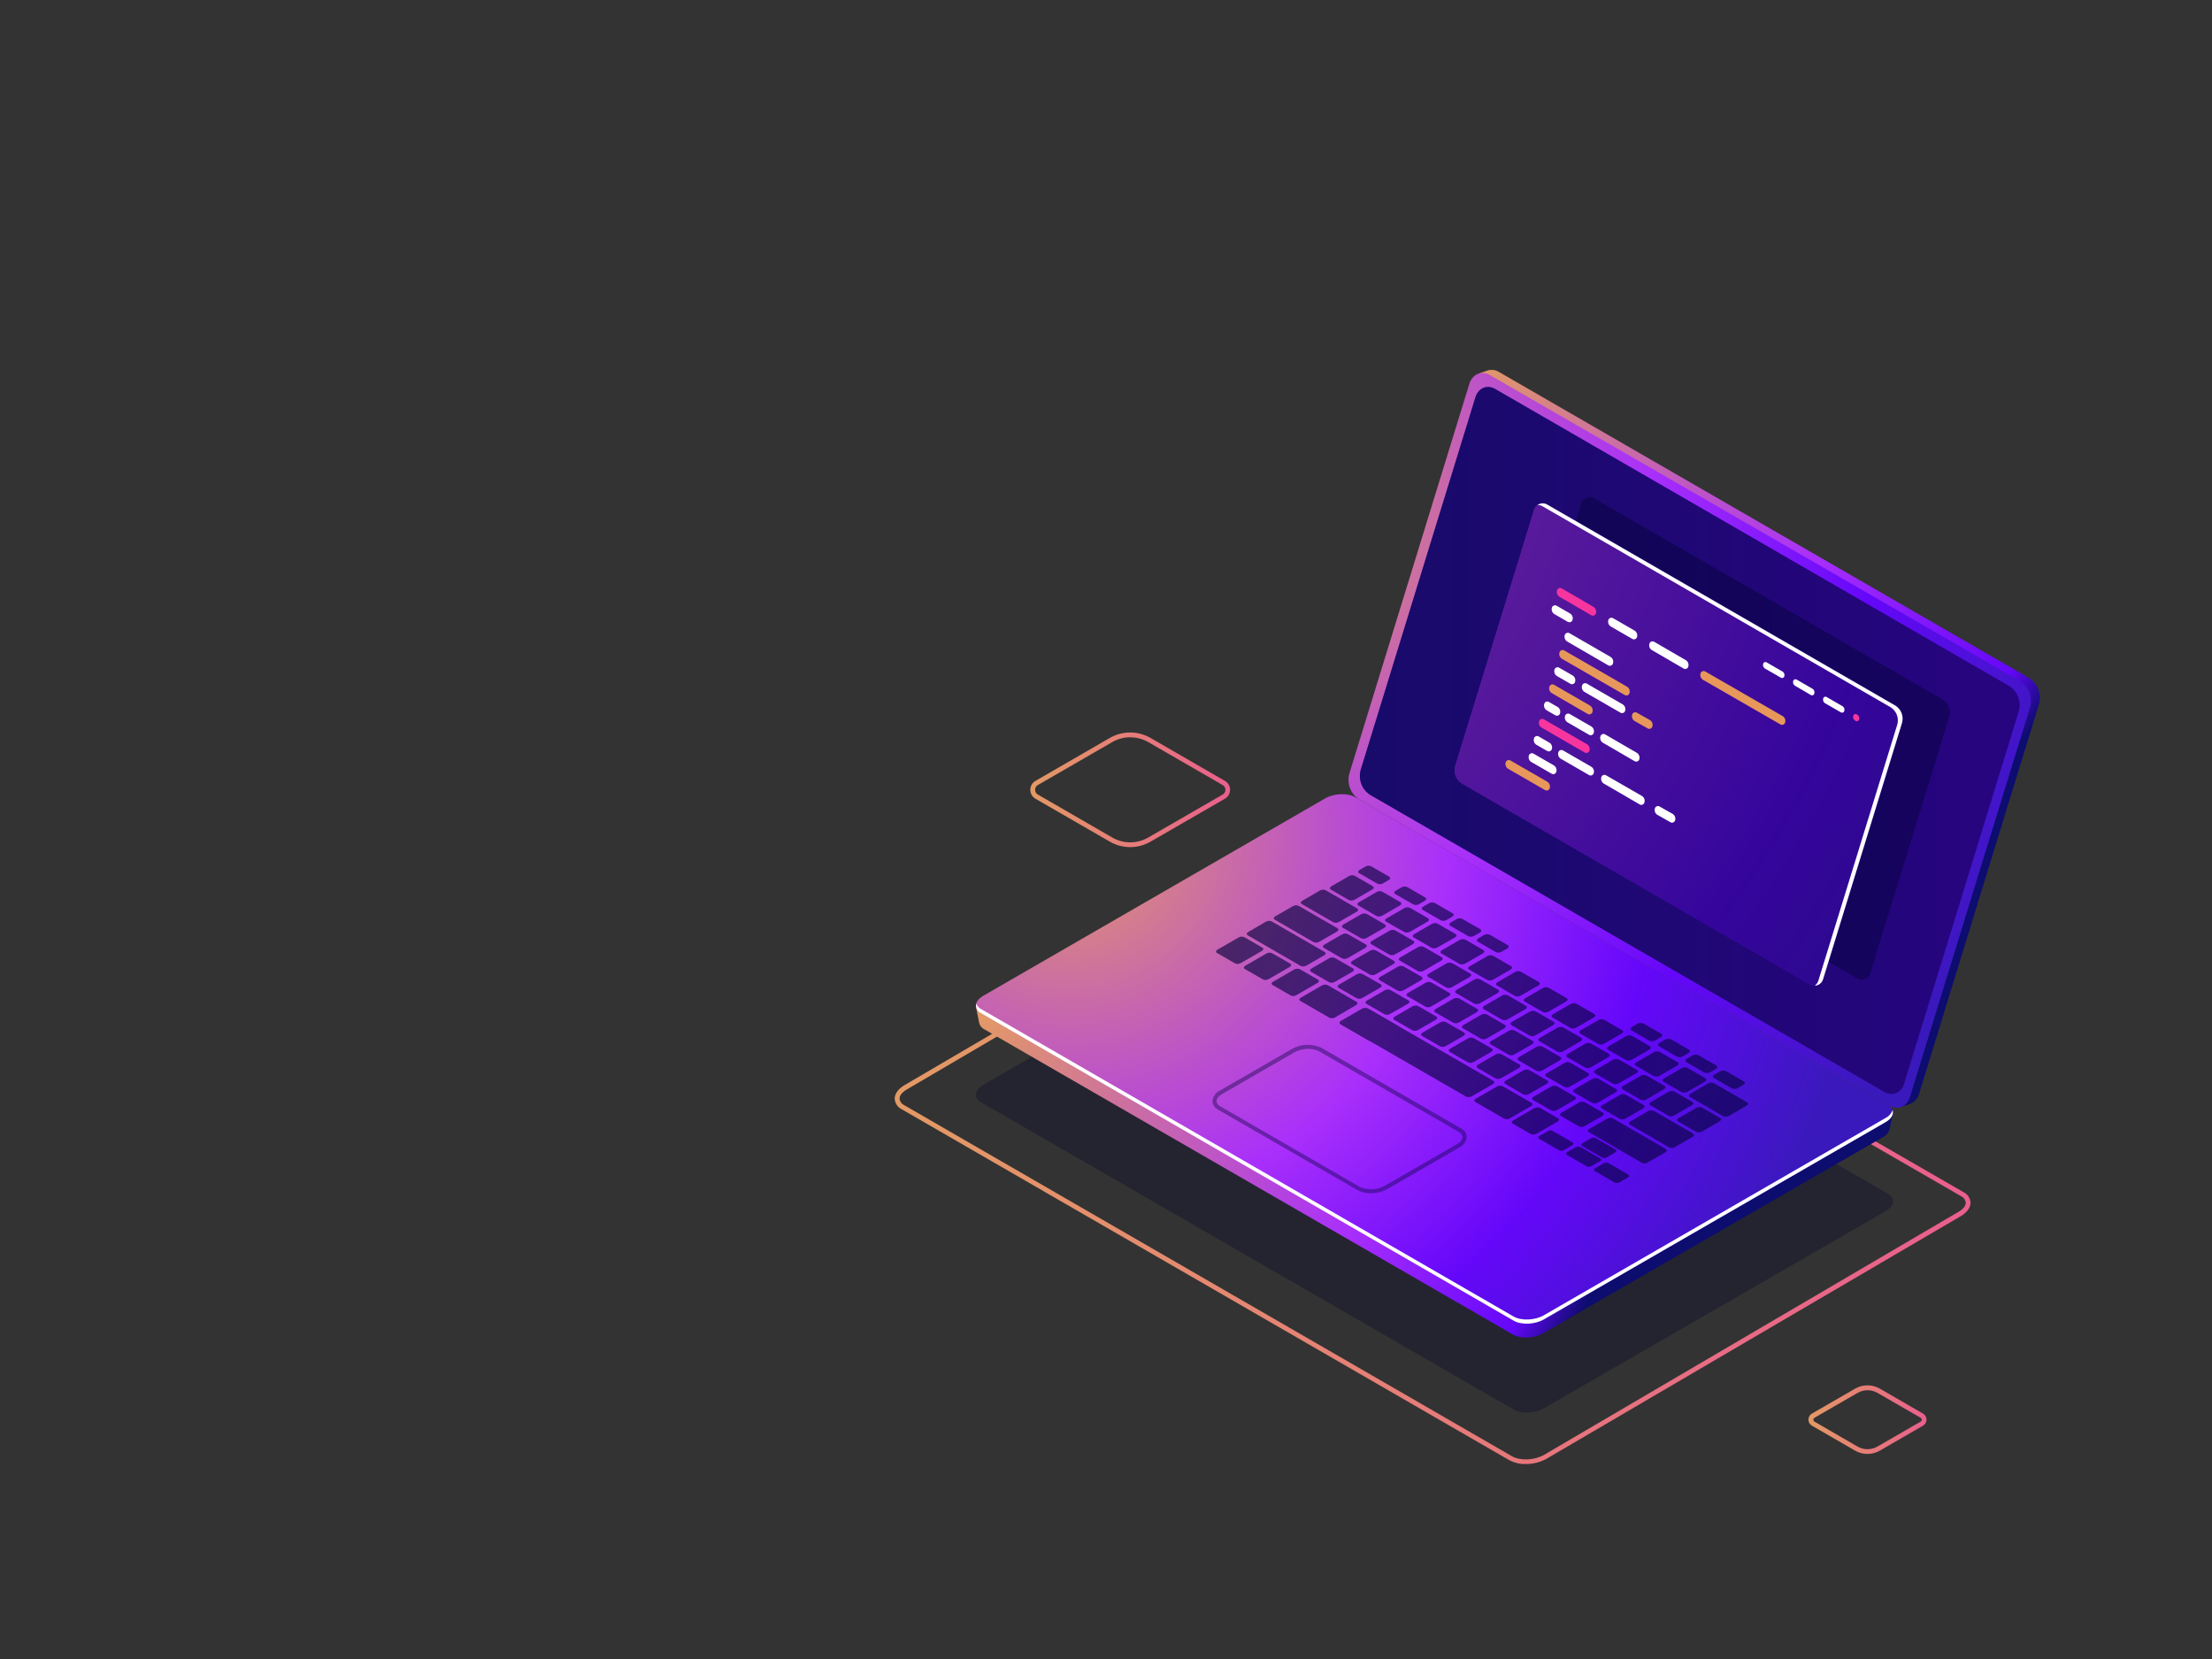 <svg width="600" height="450" viewBox="0 0 600 450" fill="none" xmlns="http://www.w3.org/2000/svg">
<rect x="0" y="0" width="600" height="450" fill="#333333" stroke="none"/>
<g id="laptop-01 1">
<path id="right-square" d="M506.55 394.38C505.377 394.385 504.225 394.078 503.21 393.49L491.47 386.71C491.184 386.544 490.946 386.305 490.78 386.018C490.615 385.732 490.528 385.406 490.528 385.075C490.528 384.744 490.615 384.419 490.78 384.132C490.946 383.845 491.184 383.606 491.47 383.44L503.21 376.66C504.226 376.076 505.378 375.768 506.55 375.768C507.722 375.768 508.874 376.076 509.89 376.66L521.63 383.44C521.916 383.606 522.154 383.845 522.32 384.132C522.485 384.419 522.572 384.744 522.572 385.075C522.572 385.406 522.485 385.732 522.32 386.018C522.154 386.305 521.916 386.544 521.63 386.71L509.89 393.49C508.875 394.078 507.723 394.385 506.55 394.38ZM503.86 392.38C504.679 392.847 505.607 393.093 506.55 393.093C507.493 393.093 508.42 392.847 509.24 392.38L521 385.59C521.083 385.535 521.15 385.461 521.197 385.374C521.244 385.286 521.268 385.189 521.268 385.09C521.268 384.991 521.244 384.894 521.197 384.806C521.15 384.719 521.083 384.645 521 384.59L509.26 377.81C508.441 377.343 507.513 377.097 506.57 377.097C505.627 377.097 504.699 377.343 503.88 377.81L492.14 384.59C492.058 384.645 491.99 384.719 491.943 384.806C491.896 384.894 491.872 384.991 491.872 385.09C491.872 385.189 491.896 385.286 491.943 385.374C491.99 385.461 492.058 385.535 492.14 385.59L503.86 392.38Z" fill="url(#paint0_linear_1_2)"/>
<path id="left-square" d="M306.58 229.78C304.643 229.782 302.739 229.275 301.06 228.31L280.86 216.65C280.436 216.405 280.083 216.052 279.839 215.627C279.595 215.202 279.468 214.72 279.47 214.23C279.466 213.741 279.593 213.26 279.838 212.836C280.082 212.413 280.435 212.062 280.86 211.82L301.06 200.15C302.735 199.192 304.631 198.689 306.56 198.689C308.489 198.689 310.385 199.192 312.06 200.15L332.26 211.82C332.686 212.061 333.041 212.412 333.287 212.835C333.533 213.259 333.661 213.74 333.66 214.23C333.661 214.721 333.532 215.204 333.286 215.629C333.04 216.054 332.686 216.406 332.26 216.65L312.06 228.31C310.393 229.271 308.504 229.778 306.58 229.78ZM306.58 199.98C304.87 199.976 303.19 200.425 301.71 201.28L281.51 212.94C281.284 213.071 281.096 213.259 280.965 213.485C280.834 213.712 280.766 213.969 280.766 214.23C280.766 214.491 280.834 214.748 280.965 214.975C281.096 215.201 281.284 215.389 281.51 215.52L301.71 227.18C303.189 228.035 304.867 228.485 306.575 228.485C308.283 228.485 309.961 228.035 311.44 227.18L331.64 215.52C331.869 215.391 332.059 215.204 332.192 214.977C332.325 214.751 332.395 214.493 332.395 214.23C332.395 213.967 332.325 213.709 332.192 213.483C332.059 213.256 331.869 213.069 331.64 212.94L311.44 201.28C309.961 200.433 308.284 199.991 306.58 200V199.98Z" fill="url(#paint1_linear_1_2)"/>
<path id="shadow" opacity="0.3" d="M410.56 382.33L266.13 299C264.02 297.78 264.29 295.66 266.72 294.26L359.42 240.74C361.85 239.33 365.52 239.18 367.63 240.4L512.06 323.78C514.16 325 513.9 327.12 511.47 328.53L418.77 382C416.34 383.4 412.67 383.55 410.56 382.33Z" fill="#000028"/>
<path id="big-square" d="M413.87 397.11C412.339 397.157 410.821 396.813 409.46 396.11L244.63 300.91C244.072 300.647 243.596 300.237 243.253 299.725C242.909 299.212 242.711 298.616 242.68 298C242.68 296.66 243.68 295.34 245.3 294.37L357.67 228.54C360.67 226.81 365.07 226.64 367.67 228.15L532.51 323.32C533.077 323.576 533.563 323.983 533.916 324.496C534.269 325.009 534.474 325.609 534.51 326.23C534.51 327.58 533.51 328.9 531.89 329.86L419.49 395.69C417.769 396.635 415.834 397.124 413.87 397.11ZM410.11 395C412.34 396.29 416.25 396.11 418.84 394.62L531.2 328.73C532.46 328.01 533.2 327.1 533.2 326.23C533.157 325.845 533.014 325.477 532.786 325.163C532.559 324.85 532.253 324.6 531.9 324.44L367 229.28C364.78 228 360.87 228.17 358.28 229.66L246 295.5C244.75 296.22 244 297.13 244 298C244.043 298.385 244.186 298.753 244.414 299.067C244.641 299.38 244.947 299.63 245.3 299.79L410.11 395Z" fill="url(#paint2_linear_1_2)"/>
<g id="laptop">
<path id="Vector" d="M550.43 183.93L406.57 100.88C406.135 100.613 405.65 100.437 405.144 100.363C404.639 100.289 404.124 100.319 403.63 100.45L400.96 101.38L401.9 101.6C401.498 102.081 401.199 102.639 401.02 103.24L368.48 208.89C368.097 210.2 368.147 211.598 368.623 212.878C369.099 214.157 369.974 215.248 371.12 215.99L515 299.05C515.332 299.242 515.688 299.386 516.06 299.48L515.7 300.26L518.24 299.37C518.806 299.129 519.309 298.761 519.709 298.295C520.11 297.828 520.398 297.276 520.55 296.68L553.07 191C553.438 189.694 553.38 188.305 552.905 187.034C552.431 185.763 551.564 184.676 550.43 183.93Z" fill="url(#paint3_radial_1_2)"/>
<path id="Vector_2" d="M509.83 303L509.88 303.06L367.78 221.06C365.69 219.85 362.04 220 359.63 221.39L267.82 274.39L264.75 273.22L265.61 277.52C265.702 277.886 265.875 278.226 266.116 278.517C266.356 278.807 266.658 279.041 267 279.2L410.41 362C412.5 363.21 416.15 363.06 418.56 361.66L510.61 308.52C511.076 308.299 511.49 307.983 511.826 307.592C512.162 307.201 512.412 306.744 512.56 306.25L513.44 302.07L509.83 303Z" fill="url(#paint4_radial_1_2)"/>
<path id="Vector_3" d="M410.56 358.22L266.13 274.84C264.02 273.62 264.29 271.5 266.72 270.1L359.42 216.58C361.85 215.17 365.52 215.02 367.63 216.24L512.06 299.62C514.16 300.84 513.9 302.96 511.47 304.37L418.77 357.88C416.34 359.29 412.67 359.44 410.56 358.22Z" fill="url(#paint5_radial_1_2)"/>
<path id="Vector_4" d="M511.47 303.24L418.77 356.76C416.34 358.16 412.67 358.32 410.56 357.1L266.13 273.71C265.513 273.402 265.042 272.863 264.82 272.21C264.689 272.733 264.749 273.285 264.989 273.767C265.229 274.249 265.634 274.63 266.13 274.84L410.56 358.22C412.67 359.44 416.34 359.29 418.77 357.88L511.47 304.37C513.07 303.44 513.71 302.21 513.37 301.12C513.035 302.046 512.354 302.806 511.47 303.24Z" fill="white"/>
<g id="Group" opacity="0.4">
<path id="Vector_5" d="M335 261.31L330.12 258.49C329.73 258.26 329.78 257.87 330.23 257.61L335.99 254.28C336.223 254.153 336.483 254.081 336.748 254.07C337.013 254.06 337.278 254.111 337.52 254.22L342.39 257.04C342.79 257.26 342.74 257.66 342.28 257.92L336.53 261.24C336.297 261.368 336.038 261.441 335.773 261.454C335.508 261.466 335.243 261.417 335 261.31Z" fill="#06033E"/>
<path id="Vector_6" d="M342.55 265.65L337.68 262.84C337.28 262.61 337.33 262.22 337.78 261.96L343.54 258.63C343.772 258.5 344.032 258.427 344.298 258.417C344.564 258.406 344.828 258.459 345.07 258.57L349.94 261.38C350.34 261.61 350.29 262.01 349.83 262.27L344.08 265.59C343.848 265.72 343.588 265.793 343.322 265.803C343.056 265.814 342.792 265.761 342.55 265.65Z" fill="#06033E"/>
<path id="Vector_7" d="M350.08 270L345.21 267.18C344.81 266.96 344.86 266.56 345.32 266.3L351.07 262.98C351.302 262.85 351.562 262.777 351.828 262.767C352.094 262.756 352.358 262.809 352.6 262.92L357.47 265.73C357.87 265.96 357.82 266.35 357.36 266.61L351.61 269.94C351.378 270.07 351.118 270.143 350.852 270.153C350.586 270.164 350.322 270.111 350.08 270Z" fill="#06033E"/>
<path id="Vector_8" d="M360.5 266.41L355.62 263.59C355.23 263.37 355.28 262.97 355.73 262.71L360.56 259.92C360.792 259.79 361.052 259.717 361.318 259.707C361.584 259.696 361.848 259.749 362.09 259.86L366.97 262.68C367.36 262.9 367.31 263.3 366.86 263.56L362 266.35C361.772 266.476 361.518 266.548 361.257 266.558C360.997 266.568 360.737 266.518 360.5 266.41Z" fill="#06033E"/>
<path id="Vector_9" d="M368 270.76L363.12 267.94C362.73 267.72 362.78 267.32 363.23 267.06L368.06 264.27C368.292 264.14 368.552 264.067 368.818 264.057C369.084 264.046 369.348 264.099 369.59 264.21L374.5 267C374.89 267.23 374.84 267.62 374.39 267.88L369.55 270.67C369.318 270.809 369.056 270.89 368.786 270.906C368.516 270.922 368.246 270.872 368 270.76Z" fill="#06033E"/>
<path id="Vector_10" d="M375.56 275.11L370.68 272.29C370.29 272.06 370.34 271.67 370.79 271.41L375.62 268.62C375.852 268.49 376.112 268.417 376.378 268.407C376.644 268.396 376.908 268.449 377.15 268.56L382.03 271.37C382.42 271.6 382.37 271.99 381.92 272.25L377.08 275C376.852 275.135 376.597 275.215 376.333 275.234C376.069 275.253 375.805 275.21 375.56 275.11Z" fill="#06033E"/>
<path id="Vector_11" d="M383.09 279.45L378.21 276.64C377.82 276.41 377.87 276.02 378.32 275.76L383.15 272.97C383.383 272.842 383.642 272.769 383.907 272.756C384.172 272.744 384.437 272.793 384.68 272.9L389.56 275.72C389.95 275.94 389.9 276.34 389.45 276.6L384.61 279.39C384.379 279.52 384.121 279.593 383.857 279.603C383.593 279.614 383.33 279.561 383.09 279.45Z" fill="#06033E"/>
<path id="Vector_12" d="M390.62 283.8L385.74 281C385.35 280.77 385.4 280.37 385.85 280.11L390.68 277.32C390.912 277.19 391.172 277.117 391.438 277.107C391.704 277.096 391.968 277.149 392.21 277.26L397.09 280.08C397.48 280.3 397.43 280.7 396.98 280.96L392.14 283.75C391.909 283.878 391.65 283.949 391.386 283.958C391.122 283.967 390.859 283.913 390.62 283.8Z" fill="#06033E"/>
<path id="Vector_13" d="M398.15 288.15L393.27 285.33C392.88 285.11 392.93 284.71 393.38 284.45L398.21 281.66C398.442 281.53 398.702 281.457 398.968 281.447C399.234 281.436 399.498 281.489 399.74 281.6L404.62 284.41C405.01 284.64 404.96 285.03 404.51 285.3L399.68 288.08C399.448 288.211 399.189 288.285 398.923 288.297C398.658 288.309 398.393 288.259 398.15 288.15Z" fill="#06033E"/>
<path id="Vector_14" d="M405.68 292.5L400.8 289.68C400.41 289.45 400.46 289.06 400.91 288.8L405.74 286.01C405.972 285.88 406.232 285.807 406.498 285.797C406.764 285.786 407.028 285.839 407.27 285.95L412.15 288.76C412.54 288.99 412.49 289.38 412.04 289.64L407.21 292.43C406.977 292.558 406.718 292.631 406.453 292.644C406.188 292.656 405.923 292.607 405.68 292.5Z" fill="#06033E"/>
<path id="Vector_15" d="M413.21 296.84L408.33 294C407.94 293.77 407.99 293.38 408.44 293.12L413.27 290.33C413.503 290.202 413.761 290.129 414.027 290.116C414.292 290.104 414.557 290.153 414.8 290.26L419.68 293.08C420.07 293.3 420.02 293.7 419.57 293.96L414.74 296.75C414.51 296.885 414.252 296.963 413.986 296.978C413.72 296.994 413.454 296.947 413.21 296.84Z" fill="#06033E"/>
<path id="Vector_16" d="M420.74 301.19L415.86 298.38C415.47 298.15 415.52 297.75 415.97 297.49L420.8 294.7C421.032 294.57 421.292 294.497 421.558 294.487C421.824 294.476 422.088 294.529 422.33 294.64L427.21 297.46C427.6 297.68 427.55 298.08 427.1 298.34L422.27 301.13C422.038 301.26 421.778 301.333 421.512 301.343C421.246 301.354 420.982 301.301 420.74 301.19Z" fill="#06033E"/>
<path id="Vector_17" d="M428.27 305.54L423.39 302.72C423 302.5 423.05 302.1 423.5 301.84L428.33 299.05C428.562 298.92 428.822 298.847 429.088 298.837C429.354 298.826 429.618 298.879 429.86 298.99L434.74 301.8C435.13 302.03 435.08 302.42 434.63 302.69L429.8 305.47C429.568 305.601 429.309 305.675 429.043 305.687C428.778 305.699 428.513 305.649 428.27 305.54Z" fill="#06033E"/>
<path id="Vector_18" d="M371.59 264.35L366.72 261.54C366.32 261.31 366.37 260.92 366.83 260.65L371.66 257.86C371.891 257.733 372.149 257.661 372.413 257.651C372.677 257.64 372.939 257.691 373.18 257.8L378.06 260.62C378.45 260.84 378.4 261.24 377.95 261.5L373.12 264.29C372.888 264.42 372.628 264.493 372.362 264.503C372.096 264.514 371.832 264.461 371.59 264.35Z" fill="#06033E"/>
<path id="Vector_19" d="M364 259.94L359.12 257.12C358.73 256.9 358.78 256.5 359.23 256.24L364.06 253.45C364.292 253.32 364.552 253.247 364.818 253.237C365.084 253.226 365.348 253.279 365.59 253.39L370.47 256.2C370.86 256.43 370.81 256.83 370.36 257.09L365.53 259.88C365.298 260.01 365.038 260.083 364.772 260.093C364.506 260.104 364.242 260.051 364 259.94Z" fill="#06033E"/>
<path id="Vector_20" d="M356.29 255.52L345.79 249.46C345.4 249.23 345.45 248.84 345.9 248.57L350.73 245.78C350.963 245.653 351.223 245.582 351.488 245.572C351.753 245.561 352.017 245.612 352.26 245.72L362.76 251.78C363.15 252.01 363.11 252.41 362.65 252.67L357.82 255.46C357.588 255.59 357.328 255.663 357.062 255.673C356.796 255.684 356.532 255.631 356.29 255.52Z" fill="#06033E"/>
<path id="Vector_21" d="M361.64 250.14L353.12 245.22C352.73 245 352.78 244.6 353.23 244.34L358.06 241.55C358.292 241.42 358.552 241.347 358.818 241.337C359.084 241.326 359.348 241.379 359.59 241.49L368.11 246.41C368.51 246.64 368.46 247.03 368 247.29L363.17 250.08C362.938 250.21 362.678 250.283 362.412 250.293C362.146 250.304 361.882 250.251 361.64 250.14Z" fill="#06033E"/>
<path id="Vector_22" d="M379.12 268.7L374.25 265.88C373.85 265.66 373.9 265.26 374.36 265L379.19 262.21C379.421 262.08 379.679 262.007 379.943 261.997C380.207 261.986 380.47 262.039 380.71 262.15L385.59 264.96C385.98 265.19 385.93 265.59 385.48 265.85L380.65 268.64C380.418 268.77 380.158 268.843 379.892 268.853C379.626 268.864 379.362 268.811 379.12 268.7Z" fill="#06033E"/>
<path id="Vector_23" d="M386.65 273.05L381.78 270.23C381.38 270.01 381.43 269.61 381.89 269.35L386.72 266.56C386.95 266.43 387.209 266.357 387.473 266.347C387.737 266.336 388 266.389 388.24 266.5L393.12 269.31C393.51 269.54 393.46 269.93 393.01 270.19L388.18 273C387.946 273.125 387.686 273.195 387.421 273.203C387.156 273.212 386.892 273.16 386.65 273.05Z" fill="#06033E"/>
<path id="Vector_24" d="M394.18 277.39L389.31 274.58C388.91 274.35 388.96 273.96 389.42 273.7L394.25 270.91C394.483 270.782 394.741 270.709 395.007 270.696C395.272 270.684 395.537 270.733 395.78 270.84L400.65 273.66C401.04 273.89 400.99 274.28 400.54 274.54L395.71 277.33C395.478 277.46 395.218 277.533 394.952 277.543C394.686 277.554 394.422 277.501 394.18 277.39Z" fill="#06033E"/>
<path id="Vector_25" d="M401.71 281.74L396.84 278.93C396.45 278.7 396.49 278.31 396.95 278.04L401.78 275.26C402.011 275.129 402.271 275.054 402.537 275.042C402.802 275.03 403.067 275.08 403.31 275.19L408.18 278.01C408.57 278.23 408.52 278.63 408.07 278.89L403.24 281.68C403.008 281.81 402.748 281.883 402.482 281.893C402.216 281.904 401.952 281.851 401.71 281.74Z" fill="#06033E"/>
<path id="Vector_26" d="M409.24 286.09L404.37 283.27C403.98 283.05 404.02 282.65 404.48 282.39L409.31 279.6C409.542 279.47 409.802 279.397 410.068 279.387C410.334 279.376 410.598 279.429 410.84 279.54L415.71 282.35C416.1 282.58 416.05 282.98 415.6 283.24L410.77 286C410.54 286.134 410.282 286.213 410.016 286.228C409.75 286.244 409.484 286.197 409.24 286.09Z" fill="#06033E"/>
<path id="Vector_27" d="M416.77 290.44L411.9 287.62C411.51 287.4 411.55 287 412.01 286.74L416.84 283.95C417.072 283.82 417.332 283.747 417.598 283.737C417.864 283.726 418.128 283.779 418.37 283.89L423.24 286.7C423.63 286.93 423.58 287.32 423.13 287.58L418.3 290.37C418.067 290.498 417.808 290.571 417.543 290.584C417.278 290.596 417.013 290.547 416.77 290.44Z" fill="#06033E"/>
<path id="Vector_28" d="M424.3 294.78L419.43 292C419.04 291.77 419.09 291.38 419.54 291.12L424.37 288.33C424.603 288.202 424.862 288.129 425.127 288.116C425.392 288.104 425.657 288.153 425.9 288.26L430.77 291.08C431.16 291.31 431.11 291.7 430.66 291.96L425.83 294.75C425.595 294.875 425.334 294.943 425.069 294.948C424.803 294.953 424.539 294.896 424.3 294.78Z" fill="#06033E"/>
<path id="Vector_29" d="M431.83 299.13L427 296.32C426.61 296.09 426.66 295.7 427.11 295.44L431.94 292.65C432.172 292.519 432.431 292.444 432.697 292.432C432.963 292.42 433.227 292.47 433.47 292.58L438.34 295.4C438.73 295.62 438.68 296.02 438.23 296.28L433.4 299.07C433.163 299.206 432.896 299.283 432.622 299.294C432.349 299.304 432.077 299.248 431.83 299.13Z" fill="#06033E"/>
<path id="Vector_30" d="M439.36 303.48L434.49 300.66C434.1 300.44 434.15 300.04 434.6 299.78L439.43 296.99C439.662 296.86 439.922 296.787 440.188 296.777C440.454 296.766 440.718 296.819 440.96 296.93L445.83 299.75C446.22 299.97 446.18 300.37 445.72 300.63L440.89 303.42C440.658 303.55 440.398 303.623 440.132 303.633C439.866 303.644 439.602 303.591 439.36 303.48Z" fill="#06033E"/>
<path id="Vector_31" d="M452.75 311.21L442.11 305.07C441.72 304.84 441.77 304.45 442.22 304.18L447.05 301.4C447.282 301.269 447.541 301.195 447.807 301.183C448.072 301.171 448.337 301.221 448.58 301.33L459.22 307.47C459.61 307.7 459.56 308.1 459.11 308.36L454.28 311.15C454.048 311.28 453.788 311.353 453.522 311.363C453.256 311.374 452.992 311.321 452.75 311.21Z" fill="#06033E"/>
<path id="Vector_32" d="M467.41 302.74L458.41 297.56C458.02 297.33 458.07 296.94 458.52 296.68L463.35 293.89C463.582 293.76 463.842 293.687 464.108 293.677C464.374 293.666 464.638 293.719 464.88 293.83L473.88 299.01C474.27 299.24 474.22 299.63 473.77 299.89L468.94 302.68C468.708 302.81 468.448 302.883 468.182 302.893C467.916 302.904 467.652 302.851 467.41 302.74Z" fill="#06033E"/>
<path id="Vector_33" d="M392.31 267.85L387.43 265C387.04 264.78 387.09 264.38 387.54 264.12L392.37 261.33C392.602 261.2 392.862 261.127 393.128 261.117C393.394 261.106 393.658 261.159 393.9 261.27L398.78 264.08C399.17 264.31 399.12 264.7 398.67 264.97L393.84 267.76C393.609 267.892 393.351 267.968 393.086 267.984C392.82 267.999 392.555 267.954 392.31 267.85Z" fill="#06033E"/>
<path id="Vector_34" d="M384.59 263.39L379.72 260.58C379.32 260.35 379.37 259.96 379.83 259.7L384.66 256.91C384.891 256.782 385.148 256.709 385.412 256.697C385.675 256.684 385.938 256.734 386.18 256.84L391.06 259.66C391.45 259.88 391.4 260.28 390.95 260.54L386.12 263.33C385.888 263.46 385.628 263.533 385.362 263.543C385.096 263.554 384.832 263.501 384.59 263.39Z" fill="#06033E"/>
<path id="Vector_35" d="M376.87 258.94L372 256.12C371.61 255.9 371.66 255.5 372.11 255.24L376.94 252.45C377.172 252.32 377.432 252.247 377.698 252.237C377.964 252.226 378.228 252.279 378.47 252.39L383.34 255.2C383.73 255.43 383.69 255.82 383.23 256.08L378.4 258.87C378.167 258.998 377.908 259.071 377.643 259.084C377.378 259.096 377.113 259.047 376.87 258.94Z" fill="#06033E"/>
<path id="Vector_36" d="M369.16 254.48L364.28 251.67C363.89 251.44 363.94 251.05 364.39 250.78L369.22 247.99C369.453 247.863 369.713 247.791 369.978 247.78C370.243 247.77 370.508 247.821 370.75 247.93L375.63 250.75C376.02 250.97 375.97 251.37 375.52 251.63L370.68 254.42C370.449 254.55 370.191 254.623 369.927 254.633C369.663 254.644 369.4 254.591 369.16 254.48Z" fill="#06033E"/>
<path id="Vector_37" d="M399.84 272.2L395 269.38C394.61 269.15 394.66 268.76 395.11 268.5L399.94 265.71C400.172 265.58 400.432 265.507 400.698 265.497C400.964 265.486 401.228 265.539 401.47 265.65L406.35 268.46C406.74 268.69 406.69 269.08 406.24 269.34L401.41 272.13C401.172 272.265 400.906 272.341 400.633 272.354C400.361 272.366 400.089 272.313 399.84 272.2Z" fill="#06033E"/>
<path id="Vector_38" d="M407.37 276.54L402.49 273.73C402.1 273.5 402.15 273.11 402.6 272.85L407.43 270.06C407.668 269.927 407.935 269.852 408.208 269.842C408.481 269.831 408.752 269.885 409 270L413.88 272.82C414.27 273.05 414.22 273.44 413.77 273.7L408.94 276.49C408.702 276.625 408.435 276.7 408.161 276.709C407.888 276.717 407.616 276.659 407.37 276.54Z" fill="#06033E"/>
<path id="Vector_39" d="M414.9 280.89L410 278.08C409.61 277.85 409.66 277.46 410.11 277.19L415 274.4C415.233 274.273 415.493 274.202 415.758 274.192C416.023 274.181 416.287 274.232 416.53 274.34L421.41 277.16C421.8 277.38 421.75 277.78 421.3 278.04L416.47 280.83C416.233 280.966 415.966 281.043 415.692 281.054C415.419 281.064 415.147 281.008 414.9 280.89Z" fill="#06033E"/>
<path id="Vector_40" d="M422.43 285.24L417.55 282.42C417.16 282.2 417.21 281.8 417.66 281.54L422.5 278.75C422.731 278.62 422.989 278.547 423.253 278.537C423.517 278.526 423.78 278.579 424.02 278.69L428.9 281.5C429.29 281.73 429.24 282.13 428.79 282.39L424 285.18C423.763 285.316 423.496 285.393 423.222 285.404C422.949 285.414 422.677 285.358 422.43 285.24Z" fill="#06033E"/>
<path id="Vector_41" d="M430 289.59L425.12 286.77C424.73 286.55 424.78 286.15 425.23 285.89L430 283.1C430.231 282.97 430.489 282.897 430.753 282.887C431.017 282.876 431.28 282.929 431.52 283.04L436.4 285.85C436.79 286.08 436.74 286.47 436.29 286.73L431.46 289.52C431.236 289.637 430.99 289.705 430.738 289.717C430.486 289.729 430.234 289.686 430 289.59Z" fill="#06033E"/>
<path id="Vector_42" d="M437.49 293.93L432.61 291.12C432.22 290.89 432.27 290.5 432.72 290.24L437.56 287.45C437.791 287.322 438.048 287.249 438.312 287.237C438.576 287.224 438.838 287.274 439.08 287.38L444 290.2C444.39 290.43 444.34 290.82 443.89 291.08L439 293.87C438.77 293.996 438.514 294.068 438.252 294.078C437.99 294.089 437.729 294.038 437.49 293.93Z" fill="#06033E"/>
<path id="Vector_43" d="M445 298.28L440.12 295.47C439.73 295.24 439.78 294.85 440.23 294.58L445.07 291.8C445.3 291.669 445.557 291.594 445.822 291.582C446.086 291.57 446.349 291.62 446.59 291.73L451.47 294.55C451.86 294.77 451.81 295.17 451.36 295.43L446.53 298.22C446.298 298.35 446.038 298.423 445.772 298.433C445.506 298.444 445.242 298.391 445 298.28Z" fill="#06033E"/>
<path id="Vector_44" d="M452.55 302.63L447.68 299.81C447.28 299.59 447.33 299.19 447.78 298.93L452.62 296.14C452.851 296.01 453.109 295.937 453.373 295.927C453.637 295.916 453.9 295.969 454.14 296.08L459.02 298.89C459.41 299.12 459.36 299.52 458.91 299.78L454.08 302.57C453.848 302.7 453.588 302.773 453.322 302.783C453.056 302.794 452.792 302.741 452.55 302.63Z" fill="#06033E"/>
<path id="Vector_45" d="M460.08 307L455.21 304.18C454.81 303.96 454.86 303.56 455.32 303.3L460.15 300.51C460.38 300.38 460.638 300.307 460.903 300.297C461.167 300.286 461.43 300.339 461.67 300.45L466.55 303.26C466.94 303.49 466.89 303.88 466.44 304.14L461.61 306.93C461.377 307.058 461.118 307.131 460.853 307.144C460.588 307.156 460.323 307.107 460.08 307Z" fill="#06033E"/>
<path id="Vector_46" d="M388.34 257.09L383.47 254.28C383.08 254.05 383.13 253.66 383.58 253.4L388.41 250.61C388.642 250.48 388.902 250.407 389.168 250.397C389.434 250.386 389.698 250.439 389.94 250.55L394.81 253.36C395.2 253.59 395.16 253.98 394.7 254.24L389.87 257C389.64 257.135 389.382 257.213 389.116 257.228C388.85 257.244 388.584 257.197 388.34 257.09Z" fill="#06033E"/>
<path id="Vector_47" d="M380.85 252.77L376 250C375.6 249.78 375.65 249.38 376.1 249.12L380.94 246.33C381.171 246.2 381.429 246.127 381.693 246.117C381.957 246.106 382.22 246.159 382.46 246.27L387.34 249.08C387.73 249.31 387.68 249.71 387.23 249.97L382.4 252.76C382.16 252.883 381.895 252.948 381.626 252.949C381.357 252.951 381.091 252.89 380.85 252.77Z" fill="#06033E"/>
<path id="Vector_48" d="M373.36 248.44L368.48 245.63C368.09 245.4 368.14 245.01 368.59 244.75L373.42 241.96C373.653 241.832 373.912 241.759 374.177 241.746C374.442 241.734 374.707 241.783 374.95 241.89L379.83 244.71C380.22 244.93 380.17 245.33 379.72 245.59L374.89 248.38C374.658 248.51 374.398 248.583 374.132 248.593C373.866 248.604 373.602 248.551 373.36 248.44Z" fill="#06033E"/>
<path id="Vector_49" d="M365.87 244.12L361 241.3C360.61 241.08 360.66 240.68 361.11 240.42L365.94 237.63C366.172 237.5 366.432 237.427 366.698 237.417C366.964 237.406 367.228 237.459 367.47 237.57L372.34 240.38C372.74 240.61 372.69 241 372.23 241.26L367.4 244.05C367.168 244.18 366.909 244.254 366.643 244.266C366.378 244.278 366.113 244.228 365.87 244.12Z" fill="#06033E"/>
<path id="Vector_50" d="M373.57 239.67L368.69 236.85C368.3 236.63 368.35 236.23 368.8 235.97L370.4 235.05C370.632 234.92 370.892 234.847 371.158 234.837C371.424 234.826 371.688 234.879 371.93 234.99L376.8 237.8C377.2 238.03 377.15 238.42 376.7 238.68L375.1 239.61C374.867 239.737 374.608 239.809 374.342 239.82C374.077 239.83 373.812 239.779 373.57 239.67Z" fill="#06033E"/>
<path id="Vector_51" d="M383.35 245.31L378.47 242.5C378.08 242.27 378.13 241.88 378.58 241.62L380.18 240.69C380.413 240.563 380.673 240.491 380.938 240.48C381.203 240.47 381.468 240.521 381.71 240.63L386.58 243.45C386.97 243.67 386.93 244.07 386.47 244.33L384.88 245.25C384.648 245.38 384.388 245.453 384.122 245.463C383.856 245.474 383.592 245.421 383.35 245.31Z" fill="#06033E"/>
<path id="Vector_52" d="M390.81 249.62L385.93 246.81C385.54 246.58 385.59 246.19 386.04 245.92L387.64 245C387.872 244.87 388.132 244.797 388.398 244.787C388.664 244.776 388.928 244.829 389.17 244.94L394.04 247.75C394.44 247.98 394.39 248.38 393.93 248.64L392.34 249.56C392.108 249.69 391.848 249.763 391.582 249.773C391.316 249.784 391.052 249.731 390.81 249.62Z" fill="#06033E"/>
<path id="Vector_53" d="M398.27 253.93L393.4 251.11C393 250.89 393.05 250.49 393.51 250.23L395.1 249.31C395.332 249.18 395.592 249.107 395.858 249.097C396.124 249.086 396.388 249.139 396.63 249.25L401.51 252.06C401.9 252.29 401.85 252.68 401.4 252.94L399.8 253.87C399.568 254 399.308 254.073 399.042 254.083C398.776 254.094 398.512 254.041 398.27 253.93Z" fill="#06033E"/>
<path id="Vector_54" d="M405.73 258.24L400.86 255.42C400.47 255.2 400.51 254.8 400.97 254.54L402.56 253.62C402.792 253.49 403.052 253.417 403.318 253.407C403.584 253.396 403.848 253.449 404.09 253.56L408.97 256.37C409.36 256.6 409.31 256.99 408.86 257.25L407.26 258.17C407.028 258.301 406.769 258.375 406.503 258.387C406.238 258.399 405.973 258.349 405.73 258.24Z" fill="#06033E"/>
<path id="Vector_55" d="M447.39 282.29L442.51 279.47C442.12 279.25 442.17 278.85 442.62 278.59L444.22 277.67C444.452 277.54 444.712 277.467 444.978 277.457C445.244 277.446 445.508 277.499 445.75 277.61L450.62 280.42C451.02 280.65 450.97 281.04 450.51 281.3L448.92 282.23C448.687 282.357 448.428 282.429 448.162 282.44C447.897 282.45 447.632 282.399 447.39 282.29Z" fill="#06033E"/>
<path id="Vector_56" d="M454.85 286.6L450 283.78C449.6 283.56 449.65 283.16 450.11 282.9L451.7 281.98C451.933 281.852 452.191 281.779 452.457 281.766C452.722 281.754 452.987 281.803 453.23 281.91L458.11 284.73C458.5 284.96 458.45 285.35 458 285.61L456.4 286.53C456.165 286.662 455.902 286.736 455.633 286.749C455.364 286.761 455.096 286.71 454.85 286.6Z" fill="#06033E"/>
<path id="Vector_57" d="M462.31 290.9L457.44 288.09C457.05 287.86 457.09 287.47 457.55 287.21L459.14 286.29C459.372 286.159 459.631 286.085 459.897 286.073C460.162 286.061 460.427 286.111 460.67 286.22L465.55 289.04C465.94 289.26 465.89 289.66 465.44 289.92L463.84 290.84C463.608 290.97 463.348 291.043 463.082 291.053C462.816 291.064 462.552 291.011 462.31 290.9Z" fill="#06033E"/>
<path id="Vector_58" d="M469.78 295.21L464.9 292.4C464.51 292.17 464.56 291.78 465.01 291.52L466.61 290.59C466.84 290.46 467.099 290.387 467.363 290.377C467.627 290.366 467.89 290.419 468.13 290.53L473.01 293.34C473.4 293.57 473.35 293.97 472.9 294.23L471.3 295.15C471.069 295.28 470.811 295.353 470.547 295.363C470.283 295.374 470.02 295.321 469.78 295.21Z" fill="#06033E"/>
<path id="Vector_59" d="M395.87 261.44L391 258.63C390.61 258.4 390.66 258.01 391.11 257.75L395.94 254.96C396.172 254.829 396.431 254.755 396.697 254.743C396.962 254.731 397.227 254.781 397.47 254.89L402.34 257.71C402.73 257.93 402.69 258.33 402.23 258.59L397.4 261.38C397.168 261.51 396.908 261.583 396.642 261.593C396.376 261.604 396.112 261.551 395.87 261.44Z" fill="#06033E"/>
<path id="Vector_60" d="M403.4 265.79L398.53 263C398.14 262.78 398.19 262.38 398.64 262.12L403.47 259.33C403.702 259.2 403.962 259.127 404.228 259.117C404.494 259.106 404.758 259.159 405 259.27L409.87 262.09C410.26 262.31 410.22 262.71 409.76 262.97L404.93 265.76C404.695 265.885 404.434 265.953 404.169 265.958C403.903 265.963 403.639 265.906 403.4 265.79Z" fill="#06033E"/>
<path id="Vector_61" d="M410.93 270.14L406.06 267.32C405.67 267.1 405.72 266.7 406.17 266.44L411 263.65C411.232 263.52 411.492 263.447 411.758 263.437C412.024 263.426 412.288 263.479 412.53 263.59L417.4 266.4C417.79 266.63 417.75 267.02 417.29 267.28L412.46 270.07C412.228 270.201 411.969 270.276 411.703 270.288C411.438 270.3 411.173 270.25 410.93 270.14Z" fill="#06033E"/>
<path id="Vector_62" d="M418.47 274.49L413.59 271.67C413.2 271.44 413.25 271.05 413.7 270.79L418.53 268C418.762 267.87 419.022 267.797 419.288 267.787C419.554 267.776 419.818 267.829 420.06 267.94L424.93 270.75C425.33 270.98 425.28 271.37 424.82 271.63L420 274.42C419.768 274.55 419.509 274.624 419.243 274.636C418.978 274.648 418.713 274.598 418.47 274.49Z" fill="#06033E"/>
<path id="Vector_63" d="M426 278.83L421.12 276C420.73 275.77 420.78 275.38 421.23 275.12L426.06 272.33C426.293 272.202 426.552 272.129 426.817 272.116C427.082 272.104 427.347 272.153 427.59 272.26L432.46 275.08C432.86 275.3 432.81 275.7 432.35 275.96L427.52 278.75C427.291 278.883 427.034 278.959 426.77 278.973C426.505 278.987 426.242 278.938 426 278.83Z" fill="#06033E"/>
<path id="Vector_64" d="M433.53 283.18L428.65 280.37C428.26 280.14 428.31 279.74 428.76 279.48L433.59 276.69C433.822 276.56 434.082 276.487 434.348 276.477C434.614 276.466 434.878 276.519 435.12 276.63L439.99 279.45C440.39 279.67 440.34 280.07 439.88 280.33L435.05 283.12C434.819 283.25 434.561 283.323 434.297 283.333C434.033 283.344 433.77 283.291 433.53 283.18Z" fill="#06033E"/>
<path id="Vector_65" d="M441.06 287.53L436.18 284.71C435.79 284.49 435.84 284.09 436.29 283.83L441.12 281.04C441.352 280.91 441.612 280.837 441.878 280.827C442.144 280.816 442.408 280.869 442.65 280.98L447.52 283.79C447.92 284.02 447.87 284.41 447.41 284.68L442.58 287.46C442.35 287.591 442.093 287.666 441.828 287.678C441.564 287.69 441.301 287.64 441.06 287.53Z" fill="#06033E"/>
<path id="Vector_66" d="M448.59 291.88L443.71 289.06C443.32 288.83 443.37 288.44 443.82 288.18L448.65 285.39C448.882 285.26 449.142 285.187 449.408 285.177C449.674 285.166 449.938 285.219 450.18 285.33L455.05 288.14C455.45 288.37 455.4 288.76 454.95 289.02L450.11 291.81C449.879 291.938 449.622 292.011 449.358 292.023C449.095 292.036 448.832 291.986 448.59 291.88Z" fill="#06033E"/>
<path id="Vector_67" d="M456.12 296.22L451.24 293.41C450.85 293.18 450.9 292.79 451.35 292.53L456.18 289.74C456.413 289.612 456.672 289.539 456.937 289.526C457.202 289.514 457.467 289.563 457.71 289.67L462.59 292.49C462.98 292.71 462.93 293.11 462.48 293.37L457.64 296.16C457.41 296.29 457.151 296.363 456.887 296.373C456.623 296.384 456.36 296.331 456.12 296.22Z" fill="#06033E"/>
<path id="Vector_68" d="M352.82 262L338.46 253.71C338.07 253.48 338.12 253.09 338.57 252.83L343.4 250C343.633 249.872 343.892 249.799 344.157 249.786C344.422 249.774 344.687 249.823 344.93 249.93L359.29 258.22C359.68 258.45 359.63 258.85 359.18 259.11L354.35 261.9C354.121 262.036 353.863 262.116 353.597 262.133C353.331 262.151 353.065 262.105 352.82 262Z" fill="#06033E"/>
<path id="Vector_69" d="M445.33 315.39L431 307.1C430.61 306.87 430.66 306.48 431.11 306.22L435.94 303.43C436.173 303.302 436.432 303.229 436.697 303.216C436.962 303.204 437.227 303.253 437.47 303.36L451.83 311.66C452.22 311.88 452.17 312.28 451.72 312.54L446.89 315.33C446.654 315.465 446.389 315.54 446.117 315.551C445.846 315.561 445.576 315.506 445.33 315.39Z" fill="#06033E"/>
<path id="Vector_70" d="M415.22 307.61L410.34 304.79C409.95 304.57 410 304.17 410.45 303.91L416.21 300.59C416.443 300.462 416.702 300.389 416.967 300.376C417.232 300.364 417.497 300.413 417.74 300.52L422.61 303.34C423 303.57 422.95 303.96 422.5 304.22L416.75 307.54C416.518 307.671 416.259 307.745 415.993 307.757C415.728 307.769 415.463 307.719 415.22 307.61Z" fill="#06033E"/>
<path id="Vector_71" d="M360.53 276L352.74 271.5C352.34 271.28 352.39 270.88 352.85 270.62L358.6 267.3C358.833 267.172 359.092 267.099 359.357 267.086C359.622 267.074 359.887 267.123 360.13 267.23L367.93 271.74C368.32 271.96 368.27 272.36 367.82 272.62L362.06 276C361.823 276.12 361.561 276.183 361.295 276.183C361.029 276.183 360.767 276.12 360.53 276Z" fill="#06033E"/>
<path id="Vector_72" d="M408 303.42L400.21 298.92C399.81 298.69 399.86 298.3 400.31 298.03L406.07 294.71C406.302 294.58 406.562 294.507 406.828 294.497C407.094 294.486 407.358 294.539 407.6 294.65L415.4 299.15C415.79 299.38 415.74 299.77 415.29 300.03L409.53 303.36C409.297 303.487 409.038 303.559 408.772 303.57C408.507 303.58 408.242 303.529 408 303.42Z" fill="#06033E"/>
<path id="Vector_73" d="M371.4 282.31L363.6 277.81C363.21 277.58 363.26 277.18 363.71 276.92L369.47 273.6C369.701 273.47 369.959 273.397 370.223 273.387C370.487 273.376 370.75 273.429 370.99 273.54L378.79 278.04C379.18 278.27 379.13 278.66 378.68 278.92L372.93 282.24C372.698 282.371 372.439 282.445 372.173 282.457C371.908 282.469 371.643 282.419 371.4 282.31Z" fill="#06033E"/>
<path id="Vector_74" d="M371.05 273.57L405 293.14C405.42 293.39 405.42 293.78 405 294.02L399.13 297.41C398.894 297.529 398.634 297.591 398.37 297.591C398.106 297.591 397.846 297.529 397.61 297.41L363.7 277.84L371.05 273.57Z" fill="#06033E"/>
<path id="Vector_75" d="M436.27 315.49L441.7 318.63C442.02 318.81 441.98 319.13 441.61 319.35L439.25 320.71C439.06 320.816 438.848 320.876 438.631 320.885C438.414 320.893 438.198 320.851 438 320.76L432.57 317.62C432.25 317.44 432.29 317.12 432.66 316.9L435.01 315.54C435.201 315.434 435.415 315.374 435.634 315.365C435.853 315.356 436.071 315.399 436.27 315.49Z" fill="#06033E"/>
<path id="Vector_76" d="M428.67 311.11L434.1 314.24C434.42 314.43 434.38 314.75 434.01 314.97L431.66 316.32C431.471 316.427 431.259 316.488 431.042 316.499C430.825 316.509 430.609 316.468 430.41 316.38L425 313.24C424.68 313.06 424.72 312.73 425.09 312.52L427.44 311.16C427.626 311.055 427.835 310.995 428.049 310.987C428.263 310.978 428.476 311.02 428.67 311.11Z" fill="#06033E"/>
<path id="Vector_77" d="M421.14 306.76L426.57 309.89C426.89 310.08 426.85 310.4 426.48 310.62L424.13 312C423.935 312.095 423.722 312.145 423.505 312.145C423.288 312.145 423.075 312.095 422.88 312L417.45 308.86C417.12 308.68 417.17 308.35 417.54 308.14L419.89 306.78C420.082 306.679 420.295 306.624 420.513 306.62C420.73 306.617 420.945 306.665 421.14 306.76Z" fill="#06033E"/>
<path id="Vector_78" d="M432.83 308.71L438.26 311.84C438.58 312.03 438.54 312.35 438.17 312.56L435.82 313.92C435.631 314.027 435.419 314.088 435.202 314.099C434.985 314.109 434.769 314.068 434.57 313.98L429.13 310.84C428.81 310.65 428.85 310.33 429.22 310.12L431.58 308.76C431.769 308.651 431.981 308.59 432.199 308.581C432.417 308.573 432.633 308.617 432.83 308.71Z" fill="#06033E"/>
</g>
<g id="Group_2" opacity="0.4">
<path id="Vector_79" d="M335 261.31L330.12 258.49C329.73 258.26 329.78 257.87 330.23 257.61L335.99 254.28C336.223 254.153 336.483 254.081 336.748 254.07C337.013 254.06 337.278 254.111 337.52 254.22L342.39 257.04C342.79 257.26 342.74 257.66 342.28 257.92L336.53 261.24C336.297 261.368 336.038 261.441 335.773 261.454C335.508 261.466 335.243 261.417 335 261.31Z" fill="#06033E"/>
<path id="Vector_80" d="M342.55 265.65L337.68 262.84C337.28 262.61 337.33 262.22 337.78 261.96L343.54 258.63C343.772 258.5 344.032 258.427 344.298 258.417C344.564 258.406 344.828 258.459 345.07 258.57L349.94 261.38C350.34 261.61 350.29 262.01 349.83 262.27L344.08 265.59C343.848 265.72 343.588 265.793 343.322 265.803C343.056 265.814 342.792 265.761 342.55 265.65Z" fill="#06033E"/>
<path id="Vector_81" d="M350.08 270L345.21 267.18C344.81 266.96 344.86 266.56 345.32 266.3L351.07 262.98C351.302 262.85 351.562 262.777 351.828 262.767C352.094 262.756 352.358 262.809 352.6 262.92L357.47 265.73C357.87 265.96 357.82 266.35 357.36 266.61L351.61 269.94C351.378 270.07 351.118 270.143 350.852 270.153C350.586 270.164 350.322 270.111 350.08 270Z" fill="#06033E"/>
<path id="Vector_82" d="M360.5 266.41L355.62 263.59C355.23 263.37 355.28 262.97 355.73 262.71L360.56 259.92C360.792 259.79 361.052 259.717 361.318 259.707C361.584 259.696 361.848 259.749 362.09 259.86L366.97 262.68C367.36 262.9 367.31 263.3 366.86 263.56L362 266.35C361.772 266.476 361.518 266.548 361.257 266.558C360.997 266.568 360.737 266.518 360.5 266.41Z" fill="#06033E"/>
<path id="Vector_83" d="M368 270.76L363.12 267.94C362.73 267.72 362.78 267.32 363.23 267.06L368.06 264.27C368.292 264.14 368.552 264.067 368.818 264.057C369.084 264.046 369.348 264.099 369.59 264.21L374.5 267C374.89 267.23 374.84 267.62 374.39 267.88L369.55 270.67C369.318 270.809 369.056 270.89 368.786 270.906C368.516 270.922 368.246 270.872 368 270.76Z" fill="#06033E"/>
<path id="Vector_84" d="M375.56 275.11L370.68 272.29C370.29 272.06 370.34 271.67 370.79 271.41L375.62 268.62C375.852 268.49 376.112 268.417 376.378 268.407C376.644 268.396 376.908 268.449 377.15 268.56L382.03 271.37C382.42 271.6 382.37 271.99 381.92 272.25L377.08 275C376.852 275.135 376.597 275.215 376.333 275.234C376.069 275.253 375.805 275.21 375.56 275.11Z" fill="#06033E"/>
<path id="Vector_85" d="M383.09 279.45L378.21 276.64C377.82 276.41 377.87 276.02 378.32 275.76L383.15 272.97C383.383 272.842 383.642 272.769 383.907 272.756C384.172 272.744 384.437 272.793 384.68 272.9L389.56 275.72C389.95 275.94 389.9 276.34 389.45 276.6L384.61 279.39C384.379 279.52 384.121 279.593 383.857 279.603C383.593 279.614 383.33 279.561 383.09 279.45Z" fill="#06033E"/>
<path id="Vector_86" d="M390.62 283.8L385.74 281C385.35 280.77 385.4 280.37 385.85 280.11L390.68 277.32C390.912 277.19 391.172 277.117 391.438 277.107C391.704 277.096 391.968 277.149 392.21 277.26L397.09 280.08C397.48 280.3 397.43 280.7 396.98 280.96L392.14 283.75C391.909 283.878 391.65 283.949 391.386 283.958C391.122 283.967 390.859 283.913 390.62 283.8Z" fill="#06033E"/>
<path id="Vector_87" d="M398.15 288.15L393.27 285.33C392.88 285.11 392.93 284.71 393.38 284.45L398.21 281.66C398.442 281.53 398.702 281.457 398.968 281.447C399.234 281.436 399.498 281.489 399.74 281.6L404.62 284.41C405.01 284.64 404.96 285.03 404.51 285.3L399.68 288.08C399.448 288.211 399.189 288.285 398.923 288.297C398.658 288.309 398.393 288.259 398.15 288.15Z" fill="#06033E"/>
<path id="Vector_88" d="M405.68 292.5L400.8 289.68C400.41 289.45 400.46 289.06 400.91 288.8L405.74 286.01C405.972 285.88 406.232 285.807 406.498 285.797C406.764 285.786 407.028 285.839 407.27 285.95L412.15 288.76C412.54 288.99 412.49 289.38 412.04 289.64L407.21 292.43C406.977 292.558 406.718 292.631 406.453 292.644C406.188 292.656 405.923 292.607 405.68 292.5Z" fill="#06033E"/>
<path id="Vector_89" d="M413.21 296.84L408.33 294C407.94 293.77 407.99 293.38 408.44 293.12L413.27 290.33C413.503 290.202 413.761 290.129 414.027 290.116C414.292 290.104 414.557 290.153 414.8 290.26L419.68 293.08C420.07 293.3 420.02 293.7 419.57 293.96L414.74 296.75C414.51 296.885 414.252 296.963 413.986 296.978C413.72 296.994 413.454 296.947 413.21 296.84Z" fill="#06033E"/>
<path id="Vector_90" d="M420.74 301.19L415.86 298.38C415.47 298.15 415.52 297.75 415.97 297.49L420.8 294.7C421.032 294.57 421.292 294.497 421.558 294.487C421.824 294.476 422.088 294.529 422.33 294.64L427.21 297.46C427.6 297.68 427.55 298.08 427.1 298.34L422.27 301.13C422.038 301.26 421.778 301.333 421.512 301.343C421.246 301.354 420.982 301.301 420.74 301.19Z" fill="#06033E"/>
<path id="Vector_91" d="M428.27 305.54L423.39 302.72C423 302.5 423.05 302.1 423.5 301.84L428.33 299.05C428.562 298.92 428.822 298.847 429.088 298.837C429.354 298.826 429.618 298.879 429.86 298.99L434.74 301.8C435.13 302.03 435.08 302.42 434.63 302.69L429.8 305.47C429.568 305.601 429.309 305.675 429.043 305.687C428.778 305.699 428.513 305.649 428.27 305.54Z" fill="#06033E"/>
<path id="Vector_92" d="M371.59 264.35L366.72 261.54C366.32 261.31 366.37 260.92 366.83 260.65L371.66 257.86C371.891 257.733 372.149 257.661 372.413 257.651C372.677 257.64 372.939 257.691 373.18 257.8L378.06 260.62C378.45 260.84 378.4 261.24 377.95 261.5L373.12 264.29C372.888 264.42 372.628 264.493 372.362 264.503C372.096 264.514 371.832 264.461 371.59 264.35Z" fill="#06033E"/>
<path id="Vector_93" d="M364 259.94L359.12 257.12C358.73 256.9 358.78 256.5 359.23 256.24L364.06 253.45C364.292 253.32 364.552 253.247 364.818 253.237C365.084 253.226 365.348 253.279 365.59 253.39L370.47 256.2C370.86 256.43 370.81 256.83 370.36 257.09L365.53 259.88C365.298 260.01 365.038 260.083 364.772 260.093C364.506 260.104 364.242 260.051 364 259.94Z" fill="#06033E"/>
<path id="Vector_94" d="M356.29 255.52L345.79 249.46C345.4 249.23 345.45 248.84 345.9 248.57L350.73 245.78C350.963 245.653 351.223 245.582 351.488 245.572C351.753 245.561 352.017 245.612 352.26 245.72L362.76 251.78C363.15 252.01 363.11 252.41 362.65 252.67L357.82 255.46C357.588 255.59 357.328 255.663 357.062 255.673C356.796 255.684 356.532 255.631 356.29 255.52Z" fill="#06033E"/>
<path id="Vector_95" d="M361.64 250.14L353.12 245.22C352.73 245 352.78 244.6 353.23 244.34L358.06 241.55C358.292 241.42 358.552 241.347 358.818 241.337C359.084 241.326 359.348 241.379 359.59 241.49L368.11 246.41C368.51 246.64 368.46 247.03 368 247.29L363.17 250.08C362.938 250.21 362.678 250.283 362.412 250.293C362.146 250.304 361.882 250.251 361.64 250.14Z" fill="#06033E"/>
<path id="Vector_96" d="M379.12 268.7L374.25 265.88C373.85 265.66 373.9 265.26 374.36 265L379.19 262.21C379.421 262.08 379.679 262.007 379.943 261.997C380.207 261.986 380.47 262.039 380.71 262.15L385.59 264.96C385.98 265.19 385.93 265.59 385.48 265.85L380.65 268.64C380.418 268.77 380.158 268.843 379.892 268.853C379.626 268.864 379.362 268.811 379.12 268.7Z" fill="#06033E"/>
<path id="Vector_97" d="M386.65 273.05L381.78 270.23C381.38 270.01 381.43 269.61 381.89 269.35L386.72 266.56C386.95 266.43 387.209 266.357 387.473 266.347C387.737 266.336 388 266.389 388.24 266.5L393.12 269.31C393.51 269.54 393.46 269.93 393.01 270.19L388.18 273C387.946 273.125 387.686 273.195 387.421 273.203C387.156 273.212 386.892 273.16 386.65 273.05Z" fill="#06033E"/>
<path id="Vector_98" d="M394.18 277.39L389.31 274.58C388.91 274.35 388.96 273.96 389.42 273.7L394.25 270.91C394.483 270.782 394.741 270.709 395.007 270.696C395.272 270.684 395.537 270.733 395.78 270.84L400.65 273.66C401.04 273.89 400.99 274.28 400.54 274.54L395.71 277.33C395.478 277.46 395.218 277.533 394.952 277.543C394.686 277.554 394.422 277.501 394.18 277.39Z" fill="#06033E"/>
<path id="Vector_99" d="M401.71 281.74L396.84 278.93C396.45 278.7 396.49 278.31 396.95 278.04L401.78 275.26C402.011 275.129 402.271 275.054 402.537 275.042C402.802 275.03 403.067 275.08 403.31 275.19L408.18 278.01C408.57 278.23 408.52 278.63 408.07 278.89L403.24 281.68C403.008 281.81 402.748 281.883 402.482 281.893C402.216 281.904 401.952 281.851 401.71 281.74Z" fill="#06033E"/>
<path id="Vector_100" d="M409.24 286.09L404.37 283.27C403.98 283.05 404.02 282.65 404.48 282.39L409.31 279.6C409.542 279.47 409.802 279.397 410.068 279.387C410.334 279.376 410.598 279.429 410.84 279.54L415.71 282.35C416.1 282.58 416.05 282.98 415.6 283.24L410.77 286C410.54 286.134 410.282 286.213 410.016 286.228C409.75 286.244 409.484 286.197 409.24 286.09Z" fill="#06033E"/>
<path id="Vector_101" d="M416.77 290.44L411.9 287.62C411.51 287.4 411.55 287 412.01 286.74L416.84 283.95C417.072 283.82 417.332 283.747 417.598 283.737C417.864 283.726 418.128 283.779 418.37 283.89L423.24 286.7C423.63 286.93 423.58 287.32 423.13 287.58L418.3 290.37C418.067 290.498 417.808 290.571 417.543 290.584C417.278 290.596 417.013 290.547 416.77 290.44Z" fill="#06033E"/>
<path id="Vector_102" d="M424.3 294.78L419.43 292C419.04 291.77 419.09 291.38 419.54 291.12L424.37 288.33C424.603 288.202 424.862 288.129 425.127 288.116C425.392 288.104 425.657 288.153 425.9 288.26L430.77 291.08C431.16 291.31 431.11 291.7 430.66 291.96L425.83 294.75C425.595 294.875 425.334 294.943 425.069 294.948C424.803 294.953 424.539 294.896 424.3 294.78Z" fill="#06033E"/>
<path id="Vector_103" d="M431.83 299.13L427 296.32C426.61 296.09 426.66 295.7 427.11 295.44L431.94 292.65C432.172 292.519 432.431 292.444 432.697 292.432C432.963 292.42 433.227 292.47 433.47 292.58L438.34 295.4C438.73 295.62 438.68 296.02 438.23 296.28L433.4 299.07C433.163 299.206 432.896 299.283 432.622 299.294C432.349 299.304 432.077 299.248 431.83 299.13Z" fill="#06033E"/>
<path id="Vector_104" d="M439.36 303.48L434.49 300.66C434.1 300.44 434.15 300.04 434.6 299.78L439.43 296.99C439.662 296.86 439.922 296.787 440.188 296.777C440.454 296.766 440.718 296.819 440.96 296.93L445.83 299.75C446.22 299.97 446.18 300.37 445.72 300.63L440.89 303.42C440.658 303.55 440.398 303.623 440.132 303.633C439.866 303.644 439.602 303.591 439.36 303.48Z" fill="#06033E"/>
<path id="Vector_105" d="M452.75 311.21L442.11 305.07C441.72 304.84 441.77 304.45 442.22 304.18L447.05 301.4C447.282 301.269 447.541 301.195 447.807 301.183C448.072 301.171 448.337 301.221 448.58 301.33L459.22 307.47C459.61 307.7 459.56 308.1 459.11 308.36L454.28 311.15C454.048 311.28 453.788 311.353 453.522 311.363C453.256 311.374 452.992 311.321 452.75 311.21Z" fill="#06033E"/>
<path id="Vector_106" d="M467.41 302.74L458.41 297.56C458.02 297.33 458.07 296.94 458.52 296.68L463.35 293.89C463.582 293.76 463.842 293.687 464.108 293.677C464.374 293.666 464.638 293.719 464.88 293.83L473.88 299.01C474.27 299.24 474.22 299.63 473.77 299.89L468.94 302.68C468.708 302.81 468.448 302.883 468.182 302.893C467.916 302.904 467.652 302.851 467.41 302.74Z" fill="#06033E"/>
<path id="Vector_107" d="M392.31 267.85L387.43 265C387.04 264.78 387.09 264.38 387.54 264.12L392.37 261.33C392.602 261.2 392.862 261.127 393.128 261.117C393.394 261.106 393.658 261.159 393.9 261.27L398.78 264.08C399.17 264.31 399.12 264.7 398.67 264.97L393.84 267.76C393.609 267.892 393.351 267.968 393.086 267.984C392.82 267.999 392.555 267.954 392.31 267.85Z" fill="#06033E"/>
<path id="Vector_108" d="M384.59 263.39L379.72 260.58C379.32 260.35 379.37 259.96 379.83 259.7L384.66 256.91C384.891 256.782 385.148 256.709 385.412 256.697C385.675 256.684 385.938 256.734 386.18 256.84L391.06 259.66C391.45 259.88 391.4 260.28 390.95 260.54L386.12 263.33C385.888 263.46 385.628 263.533 385.362 263.543C385.096 263.554 384.832 263.501 384.59 263.39Z" fill="#06033E"/>
<path id="Vector_109" d="M376.87 258.94L372 256.12C371.61 255.9 371.66 255.5 372.11 255.24L376.94 252.45C377.172 252.32 377.432 252.247 377.698 252.237C377.964 252.226 378.228 252.279 378.47 252.39L383.34 255.2C383.73 255.43 383.69 255.82 383.23 256.08L378.4 258.87C378.167 258.998 377.908 259.071 377.643 259.084C377.378 259.096 377.113 259.047 376.87 258.94Z" fill="#06033E"/>
<path id="Vector_110" d="M369.16 254.48L364.28 251.67C363.89 251.44 363.94 251.05 364.39 250.78L369.22 247.99C369.453 247.863 369.713 247.791 369.978 247.78C370.243 247.77 370.508 247.821 370.75 247.93L375.63 250.75C376.02 250.97 375.97 251.37 375.52 251.63L370.68 254.42C370.449 254.55 370.191 254.623 369.927 254.633C369.663 254.644 369.4 254.591 369.16 254.48Z" fill="#06033E"/>
<path id="Vector_111" d="M399.84 272.2L395 269.38C394.61 269.15 394.66 268.76 395.11 268.5L399.94 265.71C400.172 265.58 400.432 265.507 400.698 265.497C400.964 265.486 401.228 265.539 401.47 265.65L406.35 268.46C406.74 268.69 406.69 269.08 406.24 269.34L401.41 272.13C401.172 272.265 400.906 272.341 400.633 272.354C400.361 272.366 400.089 272.313 399.84 272.2Z" fill="#06033E"/>
<path id="Vector_112" d="M407.37 276.54L402.49 273.73C402.1 273.5 402.15 273.11 402.6 272.85L407.43 270.06C407.668 269.927 407.935 269.852 408.208 269.842C408.481 269.831 408.752 269.885 409 270L413.88 272.82C414.27 273.05 414.22 273.44 413.77 273.7L408.94 276.49C408.702 276.625 408.435 276.7 408.161 276.709C407.888 276.717 407.616 276.659 407.37 276.54Z" fill="#06033E"/>
<path id="Vector_113" d="M414.9 280.89L410 278.08C409.61 277.85 409.66 277.46 410.11 277.19L415 274.4C415.233 274.273 415.493 274.202 415.758 274.192C416.023 274.181 416.287 274.232 416.53 274.34L421.41 277.16C421.8 277.38 421.75 277.78 421.3 278.04L416.47 280.83C416.233 280.966 415.966 281.043 415.692 281.054C415.419 281.064 415.147 281.008 414.9 280.89Z" fill="#06033E"/>
<path id="Vector_114" d="M422.43 285.24L417.55 282.42C417.16 282.2 417.21 281.8 417.66 281.54L422.5 278.75C422.731 278.62 422.989 278.547 423.253 278.537C423.517 278.526 423.78 278.579 424.02 278.69L428.9 281.5C429.29 281.73 429.24 282.13 428.79 282.39L424 285.18C423.763 285.316 423.496 285.393 423.222 285.404C422.949 285.414 422.677 285.358 422.43 285.24Z" fill="#06033E"/>
<path id="Vector_115" d="M430 289.59L425.12 286.77C424.73 286.55 424.78 286.15 425.23 285.89L430 283.1C430.231 282.97 430.489 282.897 430.753 282.887C431.017 282.876 431.28 282.929 431.52 283.04L436.4 285.85C436.79 286.08 436.74 286.47 436.29 286.73L431.46 289.52C431.236 289.637 430.99 289.705 430.738 289.717C430.486 289.729 430.234 289.686 430 289.59Z" fill="#06033E"/>
<path id="Vector_116" d="M437.49 293.93L432.61 291.12C432.22 290.89 432.27 290.5 432.72 290.24L437.56 287.45C437.791 287.322 438.048 287.249 438.312 287.237C438.576 287.224 438.838 287.274 439.08 287.38L444 290.2C444.39 290.43 444.34 290.82 443.89 291.08L439 293.87C438.77 293.996 438.514 294.068 438.252 294.078C437.99 294.089 437.729 294.038 437.49 293.93Z" fill="#06033E"/>
<path id="Vector_117" d="M445 298.28L440.12 295.47C439.73 295.24 439.78 294.85 440.23 294.58L445.07 291.8C445.3 291.669 445.557 291.594 445.822 291.582C446.086 291.57 446.349 291.62 446.59 291.73L451.47 294.55C451.86 294.77 451.81 295.17 451.36 295.43L446.53 298.22C446.298 298.35 446.038 298.423 445.772 298.433C445.506 298.444 445.242 298.391 445 298.28Z" fill="#06033E"/>
<path id="Vector_118" d="M452.55 302.63L447.68 299.81C447.28 299.59 447.33 299.19 447.78 298.93L452.62 296.14C452.851 296.01 453.109 295.937 453.373 295.927C453.637 295.916 453.9 295.969 454.14 296.08L459.02 298.89C459.41 299.12 459.36 299.52 458.91 299.78L454.08 302.57C453.848 302.7 453.588 302.773 453.322 302.783C453.056 302.794 452.792 302.741 452.55 302.63Z" fill="#06033E"/>
<path id="Vector_119" d="M460.08 307L455.21 304.18C454.81 303.96 454.86 303.56 455.32 303.3L460.15 300.51C460.38 300.38 460.638 300.307 460.903 300.297C461.167 300.286 461.43 300.339 461.67 300.45L466.55 303.26C466.94 303.49 466.89 303.88 466.44 304.14L461.61 306.93C461.377 307.058 461.118 307.131 460.853 307.144C460.588 307.156 460.323 307.107 460.08 307Z" fill="#06033E"/>
<path id="Vector_120" d="M388.34 257.09L383.47 254.28C383.08 254.05 383.13 253.66 383.58 253.4L388.41 250.61C388.642 250.48 388.902 250.407 389.168 250.397C389.434 250.386 389.698 250.439 389.94 250.55L394.81 253.36C395.2 253.59 395.16 253.98 394.7 254.24L389.87 257C389.64 257.135 389.382 257.213 389.116 257.228C388.85 257.244 388.584 257.197 388.34 257.09Z" fill="#06033E"/>
<path id="Vector_121" d="M380.85 252.77L376 250C375.6 249.78 375.65 249.38 376.1 249.12L380.94 246.33C381.171 246.2 381.429 246.127 381.693 246.117C381.957 246.106 382.22 246.159 382.46 246.27L387.34 249.08C387.73 249.31 387.68 249.71 387.23 249.97L382.4 252.76C382.16 252.883 381.895 252.948 381.626 252.949C381.357 252.951 381.091 252.89 380.85 252.77Z" fill="#06033E"/>
<path id="Vector_122" d="M373.36 248.44L368.48 245.63C368.09 245.4 368.14 245.01 368.59 244.75L373.42 241.96C373.653 241.832 373.912 241.759 374.177 241.746C374.442 241.734 374.707 241.783 374.95 241.89L379.83 244.71C380.22 244.93 380.17 245.33 379.72 245.59L374.89 248.38C374.658 248.51 374.398 248.583 374.132 248.593C373.866 248.604 373.602 248.551 373.36 248.44Z" fill="#06033E"/>
<path id="Vector_123" d="M365.87 244.12L361 241.3C360.61 241.08 360.66 240.68 361.11 240.42L365.94 237.63C366.172 237.5 366.432 237.427 366.698 237.417C366.964 237.406 367.228 237.459 367.47 237.57L372.34 240.38C372.74 240.61 372.69 241 372.23 241.26L367.4 244.05C367.168 244.18 366.909 244.254 366.643 244.266C366.378 244.278 366.113 244.228 365.87 244.12Z" fill="#06033E"/>
<path id="Vector_124" d="M373.57 239.67L368.69 236.85C368.3 236.63 368.35 236.23 368.8 235.97L370.4 235.05C370.632 234.92 370.892 234.847 371.158 234.837C371.424 234.826 371.688 234.879 371.93 234.99L376.8 237.8C377.2 238.03 377.15 238.42 376.7 238.68L375.1 239.61C374.867 239.737 374.608 239.809 374.342 239.82C374.077 239.83 373.812 239.779 373.57 239.67Z" fill="#06033E"/>
<path id="Vector_125" d="M383.35 245.31L378.47 242.5C378.08 242.27 378.13 241.88 378.58 241.62L380.18 240.69C380.413 240.563 380.673 240.491 380.938 240.48C381.203 240.47 381.468 240.521 381.71 240.63L386.58 243.45C386.97 243.67 386.93 244.07 386.47 244.33L384.88 245.25C384.648 245.38 384.388 245.453 384.122 245.463C383.856 245.474 383.592 245.421 383.35 245.31Z" fill="#06033E"/>
<path id="Vector_126" d="M390.81 249.62L385.93 246.81C385.54 246.58 385.59 246.19 386.04 245.92L387.64 245C387.872 244.87 388.132 244.797 388.398 244.787C388.664 244.776 388.928 244.829 389.17 244.94L394.04 247.75C394.44 247.98 394.39 248.38 393.93 248.64L392.34 249.56C392.108 249.69 391.848 249.763 391.582 249.773C391.316 249.784 391.052 249.731 390.81 249.62Z" fill="#06033E"/>
<path id="Vector_127" d="M398.27 253.93L393.4 251.11C393 250.89 393.05 250.49 393.51 250.23L395.1 249.31C395.332 249.18 395.592 249.107 395.858 249.097C396.124 249.086 396.388 249.139 396.63 249.25L401.51 252.06C401.9 252.29 401.85 252.68 401.4 252.94L399.8 253.87C399.568 254 399.308 254.073 399.042 254.083C398.776 254.094 398.512 254.041 398.27 253.93Z" fill="#06033E"/>
<path id="Vector_128" d="M405.73 258.24L400.86 255.42C400.47 255.2 400.51 254.8 400.97 254.54L402.56 253.62C402.792 253.49 403.052 253.417 403.318 253.407C403.584 253.396 403.848 253.449 404.09 253.56L408.97 256.37C409.36 256.6 409.31 256.99 408.86 257.25L407.26 258.17C407.028 258.301 406.769 258.375 406.503 258.387C406.238 258.399 405.973 258.349 405.73 258.24Z" fill="#06033E"/>
<path id="Vector_129" d="M447.39 282.29L442.51 279.47C442.12 279.25 442.17 278.85 442.62 278.59L444.22 277.67C444.452 277.54 444.712 277.467 444.978 277.457C445.244 277.446 445.508 277.499 445.75 277.61L450.62 280.42C451.02 280.65 450.97 281.04 450.51 281.3L448.92 282.23C448.687 282.357 448.428 282.429 448.162 282.44C447.897 282.45 447.632 282.399 447.39 282.29Z" fill="#06033E"/>
<path id="Vector_130" d="M454.85 286.6L450 283.78C449.6 283.56 449.65 283.16 450.11 282.9L451.7 281.98C451.933 281.852 452.191 281.779 452.457 281.766C452.722 281.754 452.987 281.803 453.23 281.91L458.11 284.73C458.5 284.96 458.45 285.35 458 285.61L456.4 286.53C456.165 286.662 455.902 286.736 455.633 286.749C455.364 286.761 455.096 286.71 454.85 286.6Z" fill="#06033E"/>
<path id="Vector_131" d="M462.31 290.9L457.44 288.09C457.05 287.86 457.09 287.47 457.55 287.21L459.14 286.29C459.372 286.159 459.631 286.085 459.897 286.073C460.162 286.061 460.427 286.111 460.67 286.22L465.55 289.04C465.94 289.26 465.89 289.66 465.44 289.92L463.84 290.84C463.608 290.97 463.348 291.043 463.082 291.053C462.816 291.064 462.552 291.011 462.31 290.9Z" fill="#06033E"/>
<path id="Vector_132" d="M469.78 295.21L464.9 292.4C464.51 292.17 464.56 291.78 465.01 291.52L466.61 290.59C466.84 290.46 467.099 290.387 467.363 290.377C467.627 290.366 467.89 290.419 468.13 290.53L473.01 293.34C473.4 293.57 473.35 293.97 472.9 294.23L471.3 295.15C471.069 295.28 470.811 295.353 470.547 295.363C470.283 295.374 470.02 295.321 469.78 295.21Z" fill="#06033E"/>
<path id="Vector_133" d="M395.87 261.44L391 258.63C390.61 258.4 390.66 258.01 391.11 257.75L395.94 254.96C396.172 254.829 396.431 254.755 396.697 254.743C396.962 254.731 397.227 254.781 397.47 254.89L402.34 257.71C402.73 257.93 402.69 258.33 402.23 258.59L397.4 261.38C397.168 261.51 396.908 261.583 396.642 261.593C396.376 261.604 396.112 261.551 395.87 261.44Z" fill="#06033E"/>
<path id="Vector_134" d="M403.4 265.79L398.53 263C398.14 262.78 398.19 262.38 398.64 262.12L403.47 259.33C403.702 259.2 403.962 259.127 404.228 259.117C404.494 259.106 404.758 259.159 405 259.27L409.87 262.09C410.26 262.31 410.22 262.71 409.76 262.97L404.93 265.76C404.695 265.885 404.434 265.953 404.169 265.958C403.903 265.963 403.639 265.906 403.4 265.79Z" fill="#06033E"/>
<path id="Vector_135" d="M410.93 270.14L406.06 267.32C405.67 267.1 405.72 266.7 406.17 266.44L411 263.65C411.232 263.52 411.492 263.447 411.758 263.437C412.024 263.426 412.288 263.479 412.53 263.59L417.4 266.4C417.79 266.63 417.75 267.02 417.29 267.28L412.46 270.07C412.228 270.201 411.969 270.276 411.703 270.288C411.438 270.3 411.173 270.25 410.93 270.14Z" fill="#06033E"/>
<path id="Vector_136" d="M418.47 274.49L413.59 271.67C413.2 271.44 413.25 271.05 413.7 270.79L418.53 268C418.762 267.87 419.022 267.797 419.288 267.787C419.554 267.776 419.818 267.829 420.06 267.94L424.93 270.75C425.33 270.98 425.28 271.37 424.82 271.63L420 274.42C419.768 274.55 419.509 274.624 419.243 274.636C418.978 274.648 418.713 274.598 418.47 274.49Z" fill="#06033E"/>
<path id="Vector_137" d="M426 278.83L421.12 276C420.73 275.77 420.78 275.38 421.23 275.12L426.06 272.33C426.293 272.202 426.552 272.129 426.817 272.116C427.082 272.104 427.347 272.153 427.59 272.26L432.46 275.08C432.86 275.3 432.81 275.7 432.35 275.96L427.52 278.75C427.291 278.883 427.034 278.959 426.77 278.973C426.505 278.987 426.242 278.938 426 278.83Z" fill="#06033E"/>
<path id="Vector_138" d="M433.53 283.18L428.65 280.37C428.26 280.14 428.31 279.74 428.76 279.48L433.59 276.69C433.822 276.56 434.082 276.487 434.348 276.477C434.614 276.466 434.878 276.519 435.12 276.63L439.99 279.45C440.39 279.67 440.34 280.07 439.88 280.33L435.05 283.12C434.819 283.25 434.561 283.323 434.297 283.333C434.033 283.344 433.77 283.291 433.53 283.18Z" fill="#06033E"/>
<path id="Vector_139" d="M441.06 287.53L436.18 284.71C435.79 284.49 435.84 284.09 436.29 283.83L441.12 281.04C441.352 280.91 441.612 280.837 441.878 280.827C442.144 280.816 442.408 280.869 442.65 280.98L447.52 283.79C447.92 284.02 447.87 284.41 447.41 284.68L442.58 287.46C442.35 287.591 442.093 287.666 441.828 287.678C441.564 287.69 441.301 287.64 441.06 287.53Z" fill="#06033E"/>
<path id="Vector_140" d="M448.59 291.88L443.71 289.06C443.32 288.83 443.37 288.44 443.82 288.18L448.65 285.39C448.882 285.26 449.142 285.187 449.408 285.177C449.674 285.166 449.938 285.219 450.18 285.33L455.05 288.14C455.45 288.37 455.4 288.76 454.95 289.02L450.11 291.81C449.879 291.938 449.622 292.011 449.358 292.023C449.095 292.036 448.832 291.986 448.59 291.88Z" fill="#06033E"/>
<path id="Vector_141" d="M456.12 296.22L451.24 293.41C450.85 293.18 450.9 292.79 451.35 292.53L456.18 289.74C456.413 289.612 456.672 289.539 456.937 289.526C457.202 289.514 457.467 289.563 457.71 289.67L462.59 292.49C462.98 292.71 462.93 293.11 462.48 293.37L457.64 296.16C457.41 296.29 457.151 296.363 456.887 296.373C456.623 296.384 456.36 296.331 456.12 296.22Z" fill="#06033E"/>
<path id="Vector_142" d="M352.82 262L338.46 253.71C338.07 253.48 338.12 253.09 338.57 252.83L343.4 250C343.633 249.872 343.892 249.799 344.157 249.786C344.422 249.774 344.687 249.823 344.93 249.93L359.29 258.22C359.68 258.45 359.63 258.85 359.18 259.11L354.35 261.9C354.121 262.036 353.863 262.116 353.597 262.133C353.331 262.151 353.065 262.105 352.82 262Z" fill="#06033E"/>
<path id="Vector_143" d="M445.33 315.39L431 307.1C430.61 306.87 430.66 306.48 431.11 306.22L435.94 303.43C436.173 303.302 436.432 303.229 436.697 303.216C436.962 303.204 437.227 303.253 437.47 303.36L451.83 311.66C452.22 311.88 452.17 312.28 451.72 312.54L446.89 315.33C446.654 315.465 446.389 315.54 446.117 315.551C445.846 315.561 445.576 315.506 445.33 315.39Z" fill="#06033E"/>
<path id="Vector_144" d="M415.22 307.61L410.34 304.79C409.95 304.57 410 304.17 410.45 303.91L416.21 300.59C416.443 300.462 416.702 300.389 416.967 300.376C417.232 300.364 417.497 300.413 417.74 300.52L422.61 303.34C423 303.57 422.95 303.96 422.5 304.22L416.75 307.54C416.518 307.671 416.259 307.745 415.993 307.757C415.728 307.769 415.463 307.719 415.22 307.61Z" fill="#06033E"/>
<path id="Vector_145" d="M360.53 276L352.74 271.5C352.34 271.28 352.39 270.88 352.85 270.62L358.6 267.3C358.833 267.172 359.092 267.099 359.357 267.086C359.622 267.074 359.887 267.123 360.13 267.23L367.93 271.74C368.32 271.96 368.27 272.36 367.82 272.62L362.06 276C361.823 276.12 361.561 276.183 361.295 276.183C361.029 276.183 360.767 276.12 360.53 276Z" fill="#06033E"/>
<path id="Vector_146" d="M408 303.42L400.21 298.92C399.81 298.69 399.86 298.3 400.31 298.03L406.07 294.71C406.302 294.58 406.562 294.507 406.828 294.497C407.094 294.486 407.358 294.539 407.6 294.65L415.4 299.15C415.79 299.38 415.74 299.77 415.29 300.03L409.53 303.36C409.297 303.487 409.038 303.559 408.772 303.57C408.507 303.58 408.242 303.529 408 303.42Z" fill="#06033E"/>
<path id="Vector_147" d="M371.4 282.31L363.6 277.81C363.21 277.58 363.26 277.18 363.71 276.92L369.47 273.6C369.701 273.47 369.959 273.397 370.223 273.387C370.487 273.376 370.75 273.429 370.99 273.54L378.79 278.04C379.18 278.27 379.13 278.66 378.68 278.92L372.93 282.24C372.698 282.371 372.439 282.445 372.173 282.457C371.908 282.469 371.643 282.419 371.4 282.31Z" fill="#06033E"/>
<path id="Vector_148" d="M371.05 273.57L405 293.14C405.42 293.39 405.42 293.78 405 294.02L399.13 297.41C398.894 297.529 398.634 297.591 398.37 297.591C398.106 297.591 397.846 297.529 397.61 297.41L363.7 277.84L371.05 273.57Z" fill="#06033E"/>
<path id="Vector_149" d="M436.27 315.49L441.7 318.63C442.02 318.81 441.98 319.13 441.61 319.35L439.25 320.71C439.06 320.816 438.848 320.876 438.631 320.885C438.414 320.893 438.198 320.851 438 320.76L432.57 317.62C432.25 317.44 432.29 317.12 432.66 316.9L435.01 315.54C435.201 315.434 435.415 315.374 435.634 315.365C435.853 315.356 436.071 315.399 436.27 315.49Z" fill="#06033E"/>
<path id="Vector_150" d="M428.67 311.11L434.1 314.24C434.42 314.43 434.38 314.75 434.01 314.97L431.66 316.32C431.471 316.427 431.259 316.488 431.042 316.499C430.825 316.509 430.609 316.468 430.41 316.38L425 313.24C424.68 313.06 424.72 312.73 425.09 312.52L427.44 311.16C427.626 311.055 427.835 310.995 428.049 310.987C428.263 310.978 428.476 311.02 428.67 311.11Z" fill="#06033E"/>
<path id="Vector_151" d="M421.14 306.76L426.57 309.89C426.89 310.08 426.85 310.4 426.48 310.62L424.13 312C423.935 312.095 423.722 312.145 423.505 312.145C423.288 312.145 423.075 312.095 422.88 312L417.45 308.86C417.12 308.68 417.17 308.35 417.54 308.14L419.89 306.78C420.082 306.679 420.295 306.624 420.513 306.62C420.73 306.617 420.945 306.665 421.14 306.76Z" fill="#06033E"/>
<path id="Vector_152" d="M432.83 308.71L438.26 311.84C438.58 312.03 438.54 312.35 438.17 312.56L435.82 313.92C435.631 314.027 435.419 314.088 435.202 314.099C434.985 314.109 434.769 314.068 434.57 313.98L429.13 310.84C428.81 310.65 428.85 310.33 429.22 310.12L431.58 308.76C431.769 308.651 431.981 308.59 432.199 308.581C432.417 308.573 432.633 308.617 432.83 308.71Z" fill="#06033E"/>
</g>
<path id="Vector_153" d="M512.53 299.91L368.66 216.85C367.517 216.104 366.644 215.01 366.17 213.73C365.696 212.449 365.647 211.05 366.03 209.74L398.56 104.11C399.37 101.49 401.85 100.43 404.12 101.73L548 184.79C549.142 185.537 550.014 186.631 550.488 187.911C550.961 189.191 551.011 190.589 550.63 191.9L518.08 297.53C517.28 300.15 514.79 301.22 512.53 299.91Z" fill="url(#paint6_radial_1_2)"/>
<path id="Vector_154" d="M511.17 296.21L371.63 215.58C370.538 214.865 369.703 213.819 369.25 212.595C368.796 211.371 368.747 210.034 369.11 208.78L400.21 107.78C400.98 105.27 403.36 104.25 405.53 105.5L545.07 186.13C546.161 186.846 546.994 187.892 547.448 189.116C547.901 190.339 547.951 191.676 547.59 192.93L516.49 293.93C515.71 296.44 513.33 297.46 511.17 296.21Z" fill="url(#paint7_linear_1_2)"/>
<path id="Vector_155" opacity="0.4" d="M511.17 296.21L371.63 215.58C370.538 214.865 369.703 213.819 369.25 212.595C368.796 211.371 368.747 210.034 369.11 208.78L400.21 107.78C400.98 105.27 403.36 104.25 405.53 105.5L545.07 186.13C546.161 186.846 546.994 187.892 547.448 189.116C547.901 190.339 547.951 191.676 547.59 192.93L516.49 293.93C515.71 296.44 513.33 297.46 511.17 296.21Z" fill="#06033E"/>
<path id="Vector_156" opacity="0.4" d="M511.17 296.21L371.63 215.58C370.538 214.865 369.703 213.819 369.25 212.595C368.796 211.371 368.747 210.034 369.11 208.78L400.21 107.78C400.98 105.27 403.36 104.25 405.53 105.5L545.07 186.13C546.161 186.846 546.994 187.892 547.448 189.116C547.901 190.339 547.951 191.676 547.59 192.93L516.49 293.93C515.71 296.44 513.33 297.46 511.17 296.21Z" fill="#06033E"/>
<path id="Vector_157" opacity="0.5" d="M503.67 265.35L409.21 210.81C408.46 210.322 407.886 209.605 407.575 208.766C407.263 207.927 407.23 207.01 407.48 206.15L428.84 136.79C428.921 136.41 429.093 136.055 429.34 135.754C429.588 135.454 429.903 135.218 430.261 135.065C430.619 134.912 431.008 134.847 431.396 134.876C431.783 134.905 432.159 135.026 432.49 135.23L527 189.76C527.751 190.25 528.325 190.968 528.636 191.809C528.948 192.65 528.981 193.569 528.73 194.43L507.37 263.79C507.294 264.179 507.123 264.544 506.873 264.852C506.623 265.159 506.301 265.401 505.935 265.555C505.57 265.709 505.172 265.771 504.777 265.735C504.382 265.699 504.002 265.567 503.67 265.35Z" fill="#06033E"/>
<path id="Vector_158" d="M490.91 267L396.45 212.47C395.699 211.98 395.125 211.262 394.814 210.421C394.502 209.58 394.469 208.661 394.72 207.8L416.08 138.44C416.159 138.058 416.33 137.702 416.577 137.4C416.824 137.099 417.14 136.861 417.498 136.708C417.856 136.555 418.247 136.49 418.635 136.52C419.024 136.55 419.399 136.674 419.73 136.88L514.19 191.42C514.94 191.911 515.513 192.63 515.824 193.47C516.135 194.311 516.169 195.229 515.92 196.09L494.56 265.44C494.481 265.822 494.31 266.178 494.063 266.48C493.816 266.781 493.5 267.019 493.142 267.172C492.783 267.325 492.393 267.39 492.005 267.36C491.616 267.33 491.241 267.206 490.91 267Z" fill="url(#paint8_radial_1_2)"/>
<g id="Group_3" opacity="0.5">
<path id="Vector_159" d="M490.91 267L396.45 212.47C395.699 211.98 395.125 211.262 394.814 210.421C394.502 209.58 394.469 208.661 394.72 207.8L416.08 138.44C416.159 138.058 416.33 137.702 416.577 137.4C416.824 137.099 417.14 136.861 417.498 136.708C417.856 136.555 418.247 136.49 418.635 136.52C419.024 136.55 419.399 136.674 419.73 136.88L514.19 191.42C514.94 191.911 515.513 192.63 515.824 193.47C516.135 194.311 516.169 195.229 515.92 196.09L494.56 265.44C494.481 265.822 494.31 266.178 494.063 266.48C493.816 266.781 493.5 267.019 493.142 267.172C492.783 267.325 492.393 267.39 492.005 267.36C491.616 267.33 491.241 267.206 490.91 267Z" fill="#06033E"/>
</g>
<path id="Vector_160" d="M514.19 191.44L419.73 136.9C419.329 136.646 418.861 136.518 418.386 136.534C417.912 136.55 417.453 136.709 417.07 136.99C417.547 136.978 418.018 137.099 418.43 137.34L512.89 191.88C513.641 192.371 514.214 193.089 514.528 193.929C514.841 194.769 514.877 195.688 514.63 196.55L493.26 265.9C493.097 266.486 492.745 267.003 492.26 267.37C492.797 267.341 493.31 267.14 493.723 266.796C494.135 266.451 494.426 265.983 494.55 265.46L515.91 196.11C516.16 195.25 516.128 194.332 515.818 193.492C515.509 192.652 514.938 191.932 514.19 191.44Z" fill="white"/>
<path id="Vector_161" opacity="0.4" d="M371.77 323.66C370.552 323.69 369.347 323.408 368.27 322.84L330.43 301C329.984 300.788 329.604 300.46 329.329 300.05C329.055 299.64 328.896 299.163 328.87 298.67C328.934 298.047 329.161 297.453 329.528 296.945C329.895 296.438 330.389 296.036 330.96 295.78L350.44 284.53C351.652 283.845 353.011 283.459 354.402 283.405C355.794 283.351 357.178 283.631 358.44 284.22L396.28 306.07C396.728 306.282 397.11 306.611 397.384 307.024C397.659 307.436 397.817 307.915 397.84 308.41C397.775 309.032 397.547 309.627 397.181 310.134C396.814 310.641 396.321 311.043 395.75 311.3L376.27 322.55C374.89 323.299 373.34 323.681 371.77 323.66ZM354.92 284.5C353.546 284.494 352.194 284.838 350.99 285.5L331.51 296.75C330.51 297.31 329.97 298.02 329.97 298.69C330.002 298.989 330.111 299.274 330.286 299.517C330.461 299.761 330.697 299.955 330.97 300.08L368.81 321.93C369.9 322.409 371.087 322.63 372.276 322.576C373.466 322.522 374.627 322.195 375.67 321.62L395.15 310.37C396.15 309.81 396.7 309.1 396.7 308.43C396.668 308.131 396.559 307.846 396.384 307.603C396.209 307.359 395.973 307.165 395.7 307.04L357.85 285.19C356.948 284.715 355.939 284.477 354.92 284.5Z" fill="#06033E"/>
<path id="Vector_162" d="M442.74 173.29L436.9 169.92C436.624 169.748 436.412 169.491 436.295 169.188C436.178 168.885 436.162 168.553 436.25 168.24C436.278 168.103 436.339 167.975 436.428 167.866C436.517 167.758 436.631 167.673 436.76 167.619C436.889 167.565 437.029 167.543 437.169 167.555C437.308 167.568 437.442 167.614 437.56 167.69L443.4 171.06C443.671 171.236 443.88 171.494 443.996 171.795C444.113 172.097 444.132 172.427 444.05 172.74C444.022 172.877 443.961 173.005 443.872 173.114C443.783 173.222 443.669 173.307 443.54 173.361C443.411 173.415 443.271 173.437 443.131 173.425C442.992 173.412 442.858 173.366 442.74 173.29Z" fill="white"/>
<path id="Vector_163" d="M456.65 181.32L448.04 176.32C447.764 176.148 447.552 175.891 447.435 175.588C447.318 175.285 447.302 174.953 447.39 174.64C447.42 174.504 447.482 174.377 447.572 174.271C447.661 174.164 447.774 174.08 447.903 174.026C448.031 173.972 448.17 173.95 448.309 173.961C448.448 173.972 448.582 174.016 448.7 174.09L457.31 179.09C457.581 179.264 457.79 179.519 457.907 179.819C458.024 180.119 458.043 180.449 457.96 180.76C457.933 180.898 457.873 181.027 457.785 181.137C457.697 181.246 457.583 181.332 457.454 181.388C457.324 181.443 457.183 181.466 457.043 181.454C456.903 181.442 456.768 181.396 456.65 181.32Z" fill="white"/>
<path id="Vector_164" d="M431 199.29L425.16 195.92C424.889 195.744 424.68 195.486 424.564 195.185C424.447 194.883 424.428 194.553 424.51 194.24C424.538 194.103 424.599 193.975 424.688 193.866C424.777 193.758 424.891 193.673 425.02 193.619C425.149 193.565 425.289 193.543 425.429 193.555C425.568 193.568 425.702 193.614 425.82 193.69L431.66 197.06C431.931 197.236 432.14 197.494 432.256 197.795C432.373 198.097 432.392 198.427 432.31 198.74C432.282 198.877 432.221 199.005 432.132 199.114C432.043 199.222 431.929 199.307 431.8 199.361C431.671 199.415 431.531 199.437 431.391 199.425C431.252 199.412 431.118 199.366 431 199.29Z" fill="white"/>
<path id="Vector_165" d="M443.36 206.45L434.75 201.45C434.477 201.276 434.266 201.019 434.149 200.717C434.032 200.414 434.015 200.083 434.1 199.77C434.128 199.633 434.189 199.505 434.278 199.396C434.367 199.288 434.481 199.203 434.61 199.149C434.739 199.095 434.879 199.073 435.019 199.085C435.158 199.098 435.292 199.144 435.41 199.22L444.02 204.22C444.291 204.396 444.5 204.654 444.616 204.955C444.733 205.257 444.752 205.587 444.67 205.9C444.642 206.037 444.581 206.165 444.492 206.274C444.403 206.382 444.289 206.467 444.16 206.521C444.031 206.575 443.891 206.597 443.751 206.585C443.612 206.572 443.478 206.526 443.36 206.45Z" fill="white"/>
<path id="Vector_166" d="M425.24 168.66L421.59 166.55C421.318 166.375 421.108 166.118 420.992 165.816C420.875 165.514 420.857 165.183 420.94 164.87C420.972 164.734 421.035 164.607 421.125 164.5C421.216 164.394 421.33 164.31 421.459 164.256C421.588 164.202 421.728 164.18 421.867 164.191C422.006 164.202 422.141 164.247 422.26 164.32L425.91 166.43C426.183 166.604 426.392 166.862 426.507 167.164C426.623 167.467 426.637 167.798 426.55 168.11C426.52 168.246 426.458 168.373 426.368 168.479C426.279 168.586 426.166 168.67 426.037 168.724C425.909 168.778 425.77 168.8 425.631 168.789C425.492 168.778 425.358 168.734 425.24 168.66Z" fill="white"/>
<path id="Vector_167" d="M436.22 180.46L425.07 174C424.799 173.824 424.59 173.566 424.474 173.265C424.357 172.963 424.338 172.633 424.42 172.32C424.449 172.183 424.512 172.054 424.602 171.946C424.692 171.838 424.806 171.754 424.936 171.699C425.066 171.645 425.207 171.624 425.347 171.636C425.487 171.648 425.622 171.694 425.74 171.77L436.88 178.2C437.153 178.374 437.364 178.631 437.481 178.933C437.598 179.236 437.615 179.567 437.53 179.88C437.506 180.02 437.448 180.151 437.361 180.263C437.274 180.375 437.16 180.464 437.031 180.521C436.901 180.579 436.759 180.603 436.618 180.592C436.476 180.582 436.34 180.536 436.22 180.46Z" fill="white"/>
<path id="Vector_168" d="M425.94 185.46L422.29 183.35C422.018 183.175 421.808 182.918 421.692 182.616C421.575 182.314 421.557 181.983 421.64 181.67C421.669 181.534 421.731 181.407 421.821 181.299C421.91 181.192 422.024 181.109 422.153 181.056C422.282 181.002 422.422 180.981 422.561 180.994C422.7 181.007 422.833 181.054 422.95 181.13L426.6 183.23C426.871 183.406 427.08 183.664 427.196 183.965C427.313 184.267 427.332 184.597 427.25 184.91C427.222 185.047 427.161 185.175 427.072 185.284C426.983 185.392 426.869 185.477 426.74 185.531C426.611 185.585 426.471 185.607 426.331 185.595C426.192 185.582 426.058 185.536 425.94 185.46Z" fill="white"/>
<path id="Vector_169" d="M444.7 218.16L435 212.53C434.728 212.355 434.518 212.098 434.402 211.796C434.285 211.494 434.267 211.163 434.35 210.85C434.379 210.714 434.441 210.587 434.531 210.479C434.62 210.372 434.734 210.289 434.863 210.236C434.992 210.182 435.132 210.161 435.271 210.174C435.41 210.187 435.543 210.234 435.66 210.31L445.41 215.93C445.682 216.105 445.892 216.362 446.008 216.664C446.125 216.966 446.143 217.297 446.06 217.61C446.033 217.754 445.971 217.888 445.878 218.002C445.786 218.115 445.666 218.203 445.531 218.258C445.395 218.313 445.248 218.332 445.103 218.315C444.958 218.298 444.819 218.245 444.7 218.16Z" fill="white"/>
<path id="Vector_170" d="M421.85 194L419.51 192.65C419.238 192.475 419.028 192.218 418.912 191.916C418.795 191.614 418.777 191.283 418.86 190.97C418.888 190.833 418.949 190.705 419.038 190.596C419.127 190.488 419.241 190.403 419.37 190.349C419.499 190.295 419.639 190.273 419.779 190.285C419.918 190.298 420.052 190.344 420.17 190.42L422.51 191.77C422.784 191.943 422.996 192.2 423.113 192.502C423.23 192.805 423.247 193.137 423.16 193.45C423.132 193.587 423.071 193.715 422.982 193.824C422.893 193.932 422.779 194.017 422.65 194.071C422.521 194.125 422.381 194.147 422.241 194.135C422.102 194.122 421.968 194.076 421.85 194Z" fill="white"/>
<path id="Vector_171" d="M419.63 203.68L416.73 202.01C416.456 201.837 416.244 201.58 416.127 201.278C416.01 200.975 415.993 200.643 416.08 200.33C416.108 200.193 416.169 200.065 416.258 199.956C416.347 199.848 416.461 199.763 416.59 199.709C416.719 199.655 416.859 199.633 416.999 199.645C417.138 199.658 417.272 199.704 417.39 199.78L420.3 201.46C420.572 201.635 420.782 201.892 420.898 202.194C421.015 202.496 421.033 202.827 420.95 203.14C420.919 203.277 420.856 203.404 420.766 203.511C420.675 203.617 420.56 203.701 420.431 203.754C420.301 203.807 420.161 203.828 420.021 203.815C419.882 203.802 419.748 203.756 419.63 203.68Z" fill="white"/>
<path id="Vector_172" d="M431 210.22L423.33 205.79C423.058 205.615 422.848 205.358 422.732 205.056C422.615 204.754 422.597 204.423 422.68 204.11C422.71 203.974 422.772 203.847 422.862 203.741C422.951 203.634 423.064 203.55 423.193 203.496C423.321 203.442 423.46 203.42 423.599 203.431C423.738 203.442 423.872 203.486 423.99 203.56L431.66 207.99C431.932 208.165 432.142 208.422 432.258 208.724C432.375 209.026 432.393 209.357 432.31 209.67C432.28 209.806 432.218 209.933 432.128 210.039C432.039 210.146 431.926 210.23 431.797 210.284C431.669 210.338 431.53 210.36 431.391 210.349C431.252 210.338 431.118 210.294 431 210.22Z" fill="white"/>
<path id="Vector_173" d="M420.85 209.85L415.33 206.67C415.057 206.496 414.848 206.238 414.733 205.936C414.618 205.633 414.603 205.302 414.69 204.99C414.718 204.853 414.779 204.725 414.868 204.616C414.957 204.508 415.071 204.423 415.2 204.369C415.329 204.315 415.469 204.293 415.609 204.305C415.748 204.318 415.882 204.364 416 204.44L421.51 207.63C421.781 207.804 421.99 208.059 422.107 208.359C422.224 208.659 422.243 208.989 422.16 209.3C422.132 209.437 422.071 209.565 421.982 209.674C421.893 209.782 421.779 209.867 421.65 209.921C421.521 209.975 421.381 209.997 421.241 209.985C421.102 209.972 420.968 209.926 420.85 209.85Z" fill="white"/>
<path id="Vector_174" d="M453.06 223L449.52 221C449.248 220.825 449.038 220.568 448.922 220.266C448.805 219.964 448.787 219.633 448.87 219.32C448.901 219.183 448.964 219.056 449.054 218.949C449.145 218.843 449.26 218.759 449.389 218.706C449.519 218.653 449.659 218.632 449.799 218.645C449.938 218.658 450.072 218.704 450.19 218.78L453.73 220.78C454.002 220.955 454.212 221.212 454.328 221.514C454.445 221.816 454.463 222.147 454.38 222.46C454.349 222.597 454.286 222.724 454.196 222.831C454.105 222.937 453.99 223.021 453.861 223.074C453.731 223.127 453.591 223.148 453.451 223.135C453.312 223.122 453.178 223.076 453.06 223Z" fill="white"/>
<path id="Vector_175" d="M439.51 193.29L429.76 187.67C429.489 187.494 429.28 187.237 429.165 186.935C429.05 186.633 429.034 186.302 429.12 185.99C429.148 185.853 429.209 185.725 429.298 185.616C429.387 185.508 429.501 185.423 429.63 185.369C429.759 185.315 429.899 185.293 430.039 185.305C430.178 185.318 430.312 185.364 430.43 185.44L440.17 191.07C440.444 191.243 440.656 191.5 440.773 191.802C440.89 192.105 440.907 192.437 440.82 192.75C440.791 192.886 440.729 193.013 440.639 193.121C440.55 193.228 440.436 193.311 440.307 193.364C440.178 193.418 440.038 193.439 439.899 193.426C439.76 193.413 439.627 193.366 439.51 193.29Z" fill="white"/>
<path id="Vector_176" d="M440.66 188.49L423.66 178.69C423.384 178.516 423.171 178.257 423.052 177.953C422.934 177.649 422.915 177.315 423 177C423.029 176.863 423.092 176.734 423.182 176.626C423.272 176.518 423.386 176.434 423.516 176.379C423.646 176.325 423.787 176.304 423.927 176.316C424.067 176.328 424.202 176.374 424.32 176.45L441.32 186.26C441.61 186.434 441.833 186.699 441.956 187.014C442.079 187.329 442.095 187.676 442 188C441.964 188.135 441.896 188.26 441.802 188.364C441.707 188.467 441.589 188.546 441.458 188.594C441.326 188.643 441.185 188.658 441.046 188.64C440.907 188.622 440.775 188.57 440.66 188.49Z" fill="#E8975B"/>
<path id="Vector_177" d="M430.64 193.64L420.9 188C420.629 187.824 420.42 187.566 420.304 187.265C420.187 186.963 420.168 186.633 420.25 186.32C420.278 186.183 420.339 186.055 420.428 185.946C420.517 185.838 420.631 185.753 420.76 185.699C420.889 185.645 421.029 185.623 421.169 185.635C421.308 185.648 421.442 185.694 421.56 185.77L431.31 191.4C431.581 191.574 431.79 191.829 431.907 192.129C432.024 192.429 432.043 192.759 431.96 193.07C431.933 193.209 431.873 193.34 431.784 193.45C431.695 193.561 431.581 193.648 431.451 193.704C431.321 193.76 431.179 193.784 431.037 193.772C430.896 193.761 430.76 193.716 430.64 193.64Z" fill="#E8975B"/>
<path id="Vector_178" d="M446.9 197.56L443.36 195.56C443.089 195.384 442.88 195.126 442.764 194.825C442.647 194.523 442.628 194.193 442.71 193.88C442.738 193.743 442.799 193.615 442.888 193.506C442.977 193.398 443.091 193.313 443.22 193.259C443.349 193.205 443.489 193.183 443.629 193.195C443.768 193.208 443.902 193.254 444.02 193.33L447.56 195.33C447.833 195.504 448.044 195.761 448.161 196.063C448.278 196.366 448.295 196.697 448.21 197.01C448.182 197.147 448.121 197.275 448.032 197.384C447.943 197.492 447.829 197.577 447.7 197.631C447.571 197.685 447.431 197.707 447.291 197.695C447.152 197.682 447.018 197.636 446.9 197.56Z" fill="#E8975B"/>
<path id="Vector_179" d="M482.91 196.48L461.91 184.38C461.634 184.208 461.422 183.951 461.305 183.648C461.188 183.345 461.172 183.013 461.26 182.7C461.29 182.564 461.352 182.437 461.442 182.331C461.531 182.224 461.644 182.14 461.773 182.086C461.901 182.032 462.04 182.01 462.179 182.021C462.318 182.032 462.452 182.076 462.57 182.15L483.57 194.26C483.846 194.432 484.058 194.689 484.175 194.992C484.292 195.295 484.308 195.627 484.22 195.94C484.191 196.076 484.129 196.203 484.039 196.311C483.95 196.418 483.836 196.501 483.707 196.554C483.578 196.608 483.438 196.629 483.299 196.616C483.16 196.603 483.027 196.556 482.91 196.48Z" fill="#E8975B"/>
<path id="Vector_180" d="M429.83 204.1L418.12 197.34C417.846 197.167 417.634 196.91 417.517 196.608C417.4 196.305 417.383 195.973 417.47 195.66C417.499 195.524 417.561 195.397 417.651 195.289C417.74 195.182 417.854 195.099 417.983 195.046C418.112 194.992 418.252 194.971 418.391 194.984C418.53 194.997 418.663 195.044 418.78 195.12L430.49 201.88C430.766 202.052 430.978 202.309 431.095 202.612C431.212 202.915 431.228 203.247 431.14 203.56C431.111 203.696 431.049 203.823 430.959 203.931C430.87 204.038 430.756 204.121 430.627 204.174C430.498 204.228 430.358 204.249 430.219 204.236C430.08 204.223 429.947 204.176 429.83 204.1Z" fill="#F8359E"/>
<path id="Vector_181" d="M431.6 166.86L422.98 161.86C422.709 161.684 422.5 161.427 422.385 161.125C422.27 160.823 422.254 160.492 422.34 160.18C422.368 160.043 422.429 159.915 422.518 159.806C422.607 159.698 422.721 159.613 422.85 159.559C422.979 159.505 423.119 159.483 423.259 159.495C423.398 159.508 423.532 159.554 423.65 159.63L432.26 164.63C432.531 164.806 432.74 165.064 432.856 165.365C432.973 165.667 432.992 165.997 432.91 166.31C432.882 166.447 432.821 166.575 432.732 166.684C432.643 166.792 432.529 166.877 432.4 166.931C432.271 166.985 432.131 167.007 431.991 166.995C431.852 166.982 431.718 166.936 431.6 166.86Z" fill="#F8359E"/>
<path id="Vector_182" d="M419.05 214.28L409.05 208.52C408.778 208.345 408.568 208.088 408.452 207.786C408.335 207.484 408.317 207.153 408.4 206.84C408.432 206.704 408.495 206.577 408.585 206.47C408.675 206.364 408.79 206.28 408.919 206.226C409.048 206.172 409.188 206.15 409.327 206.161C409.466 206.172 409.601 206.217 409.72 206.29L419.72 212.05C419.991 212.226 420.2 212.484 420.316 212.785C420.433 213.087 420.452 213.417 420.37 213.73C420.343 213.869 420.282 213.999 420.192 214.108C420.103 214.218 419.987 214.303 419.857 214.358C419.726 214.412 419.585 214.433 419.444 214.42C419.303 214.406 419.168 214.358 419.05 214.28Z" fill="#E8975B"/>
<path id="Vector_183" d="M483 183.79L478.73 181.33C478.53 181.202 478.376 181.014 478.29 180.793C478.203 180.572 478.189 180.329 478.25 180.1C478.268 179.993 478.313 179.893 478.381 179.809C478.449 179.724 478.537 179.659 478.637 179.619C478.738 179.578 478.847 179.565 478.954 179.579C479.062 179.593 479.163 179.635 479.25 179.7L483.52 182.17C483.72 182.295 483.875 182.481 483.962 182.701C484.048 182.92 484.062 183.162 484 183.39C483.982 183.497 483.937 183.597 483.869 183.681C483.802 183.766 483.713 183.831 483.613 183.871C483.512 183.912 483.403 183.925 483.296 183.911C483.188 183.897 483.087 183.855 483 183.79Z" fill="white"/>
<path id="Vector_184" d="M491.14 188.49L486.87 186C486.67 185.872 486.516 185.684 486.429 185.463C486.343 185.242 486.329 184.999 486.39 184.77C486.408 184.663 486.453 184.563 486.521 184.479C486.589 184.394 486.677 184.329 486.777 184.289C486.878 184.248 486.987 184.235 487.094 184.249C487.202 184.263 487.303 184.305 487.39 184.37L491.66 186.84C491.86 186.965 492.015 187.151 492.102 187.371C492.188 187.59 492.202 187.832 492.14 188.06C492.127 188.169 492.085 188.273 492.019 188.361C491.953 188.449 491.865 188.519 491.764 188.562C491.662 188.606 491.552 188.622 491.442 188.609C491.333 188.597 491.229 188.556 491.14 188.49Z" fill="white"/>
<path id="Vector_185" d="M499.28 193.19L495 190.73C494.802 190.601 494.65 190.412 494.565 190.191C494.481 189.97 494.468 189.728 494.53 189.5C494.548 189.393 494.593 189.293 494.661 189.209C494.728 189.124 494.817 189.059 494.917 189.019C495.018 188.978 495.127 188.965 495.234 188.979C495.342 188.993 495.443 189.035 495.53 189.1L499.8 191.57C499.996 191.699 500.147 191.885 500.231 192.104C500.316 192.323 500.329 192.563 500.27 192.79C500.251 192.895 500.206 192.994 500.139 193.077C500.072 193.16 499.985 193.224 499.886 193.264C499.787 193.304 499.679 193.318 499.573 193.305C499.467 193.292 499.366 193.253 499.28 193.19Z" fill="white"/>
<path id="Vector_186" d="M503.28 195.51L503.15 195.43C502.952 195.301 502.8 195.112 502.715 194.891C502.631 194.67 502.618 194.428 502.68 194.2C502.698 194.093 502.743 193.993 502.811 193.909C502.879 193.824 502.967 193.759 503.067 193.719C503.168 193.678 503.277 193.665 503.384 193.679C503.492 193.693 503.593 193.735 503.68 193.8L503.81 193.88C504.008 194.009 504.16 194.198 504.245 194.419C504.329 194.64 504.342 194.882 504.28 195.11C504.262 195.217 504.217 195.317 504.149 195.401C504.081 195.486 503.993 195.551 503.893 195.591C503.792 195.632 503.683 195.645 503.576 195.631C503.468 195.617 503.366 195.575 503.28 195.51Z" fill="#F8359E"/>
</g>
</g>
<defs>
<linearGradient id="paint0_linear_1_2" x1="490.53" y1="385.07" x2="522.57" y2="385.07" gradientUnits="userSpaceOnUse">
<stop stop-color="#E39A65"/>
<stop offset="1" stop-color="#E95F8D"/>
</linearGradient>
<linearGradient id="paint1_linear_1_2" x1="279.47" y1="214.23" x2="333.69" y2="214.23" gradientUnits="userSpaceOnUse">
<stop stop-color="#E39A65"/>
<stop offset="1" stop-color="#E95F8D"/>
</linearGradient>
<linearGradient id="paint2_linear_1_2" x1="242.68" y1="312.12" x2="534.48" y2="312.12" gradientUnits="userSpaceOnUse">
<stop stop-color="#E39A65"/>
<stop offset="1" stop-color="#E95F8D"/>
</linearGradient>
<radialGradient id="paint3_radial_1_2" cx="0" cy="0" r="1" gradientUnits="userSpaceOnUse" gradientTransform="translate(403.89 95.66) scale(223.3 223.3)">
<stop stop-color="#E39A65"/>
<stop offset="0.47" stop-color="#A92FFB"/>
<stop offset="0.59" stop-color="#891CFB"/>
<stop offset="0.74" stop-color="#6507FA"/>
<stop offset="0.8" stop-color="#0D0C6F"/>
</radialGradient>
<radialGradient id="paint4_radial_1_2" cx="0" cy="0" r="1" gradientUnits="userSpaceOnUse" gradientTransform="translate(267.31 274.98) scale(244.17 244.17)">
<stop stop-color="#E39A65"/>
<stop offset="0.47" stop-color="#A92FFB"/>
<stop offset="0.57" stop-color="#891CFB"/>
<stop offset="0.68" stop-color="#6507FA"/>
<stop offset="0.74" stop-color="#0D0C6F"/>
</radialGradient>
<radialGradient id="paint5_radial_1_2" cx="0" cy="0" r="1" gradientUnits="userSpaceOnUse" gradientTransform="translate(289.77 225.97) scale(218.96 218.96)">
<stop stop-color="#E39A65"/>
<stop offset="0.47" stop-color="#A92FFB"/>
<stop offset="0.59" stop-color="#891CFB"/>
<stop offset="0.73" stop-color="#6507FA"/>
<stop offset="1" stop-color="#3919BB"/>
</radialGradient>
<radialGradient id="paint6_radial_1_2" cx="0" cy="0" r="1" gradientUnits="userSpaceOnUse" gradientTransform="translate(344.32 142.24) scale(223.34 223.34)">
<stop stop-color="#E39A65"/>
<stop offset="0.47" stop-color="#A92FFB"/>
<stop offset="0.59" stop-color="#891CFB"/>
<stop offset="0.73" stop-color="#6507FA"/>
<stop offset="1" stop-color="#3919BB"/>
</radialGradient>
<linearGradient id="paint7_linear_1_2" x1="368.87" y1="200.87" x2="547.83" y2="200.87" gradientUnits="userSpaceOnUse">
<stop stop-color="#3919BB"/>
<stop offset="1" stop-color="#6507FA"/>
</linearGradient>
<radialGradient id="paint8_radial_1_2" cx="0" cy="0" r="1" gradientUnits="userSpaceOnUse" gradientTransform="translate(262.79 94.55) scale(347.85 347.85)">
<stop stop-color="#E39A65"/>
<stop offset="0.47" stop-color="#A92FFB"/>
<stop offset="0.59" stop-color="#891CFB"/>
<stop offset="0.73" stop-color="#6507FA"/>
<stop offset="1" stop-color="#3919BB"/>
</radialGradient>
</defs>
</svg>
